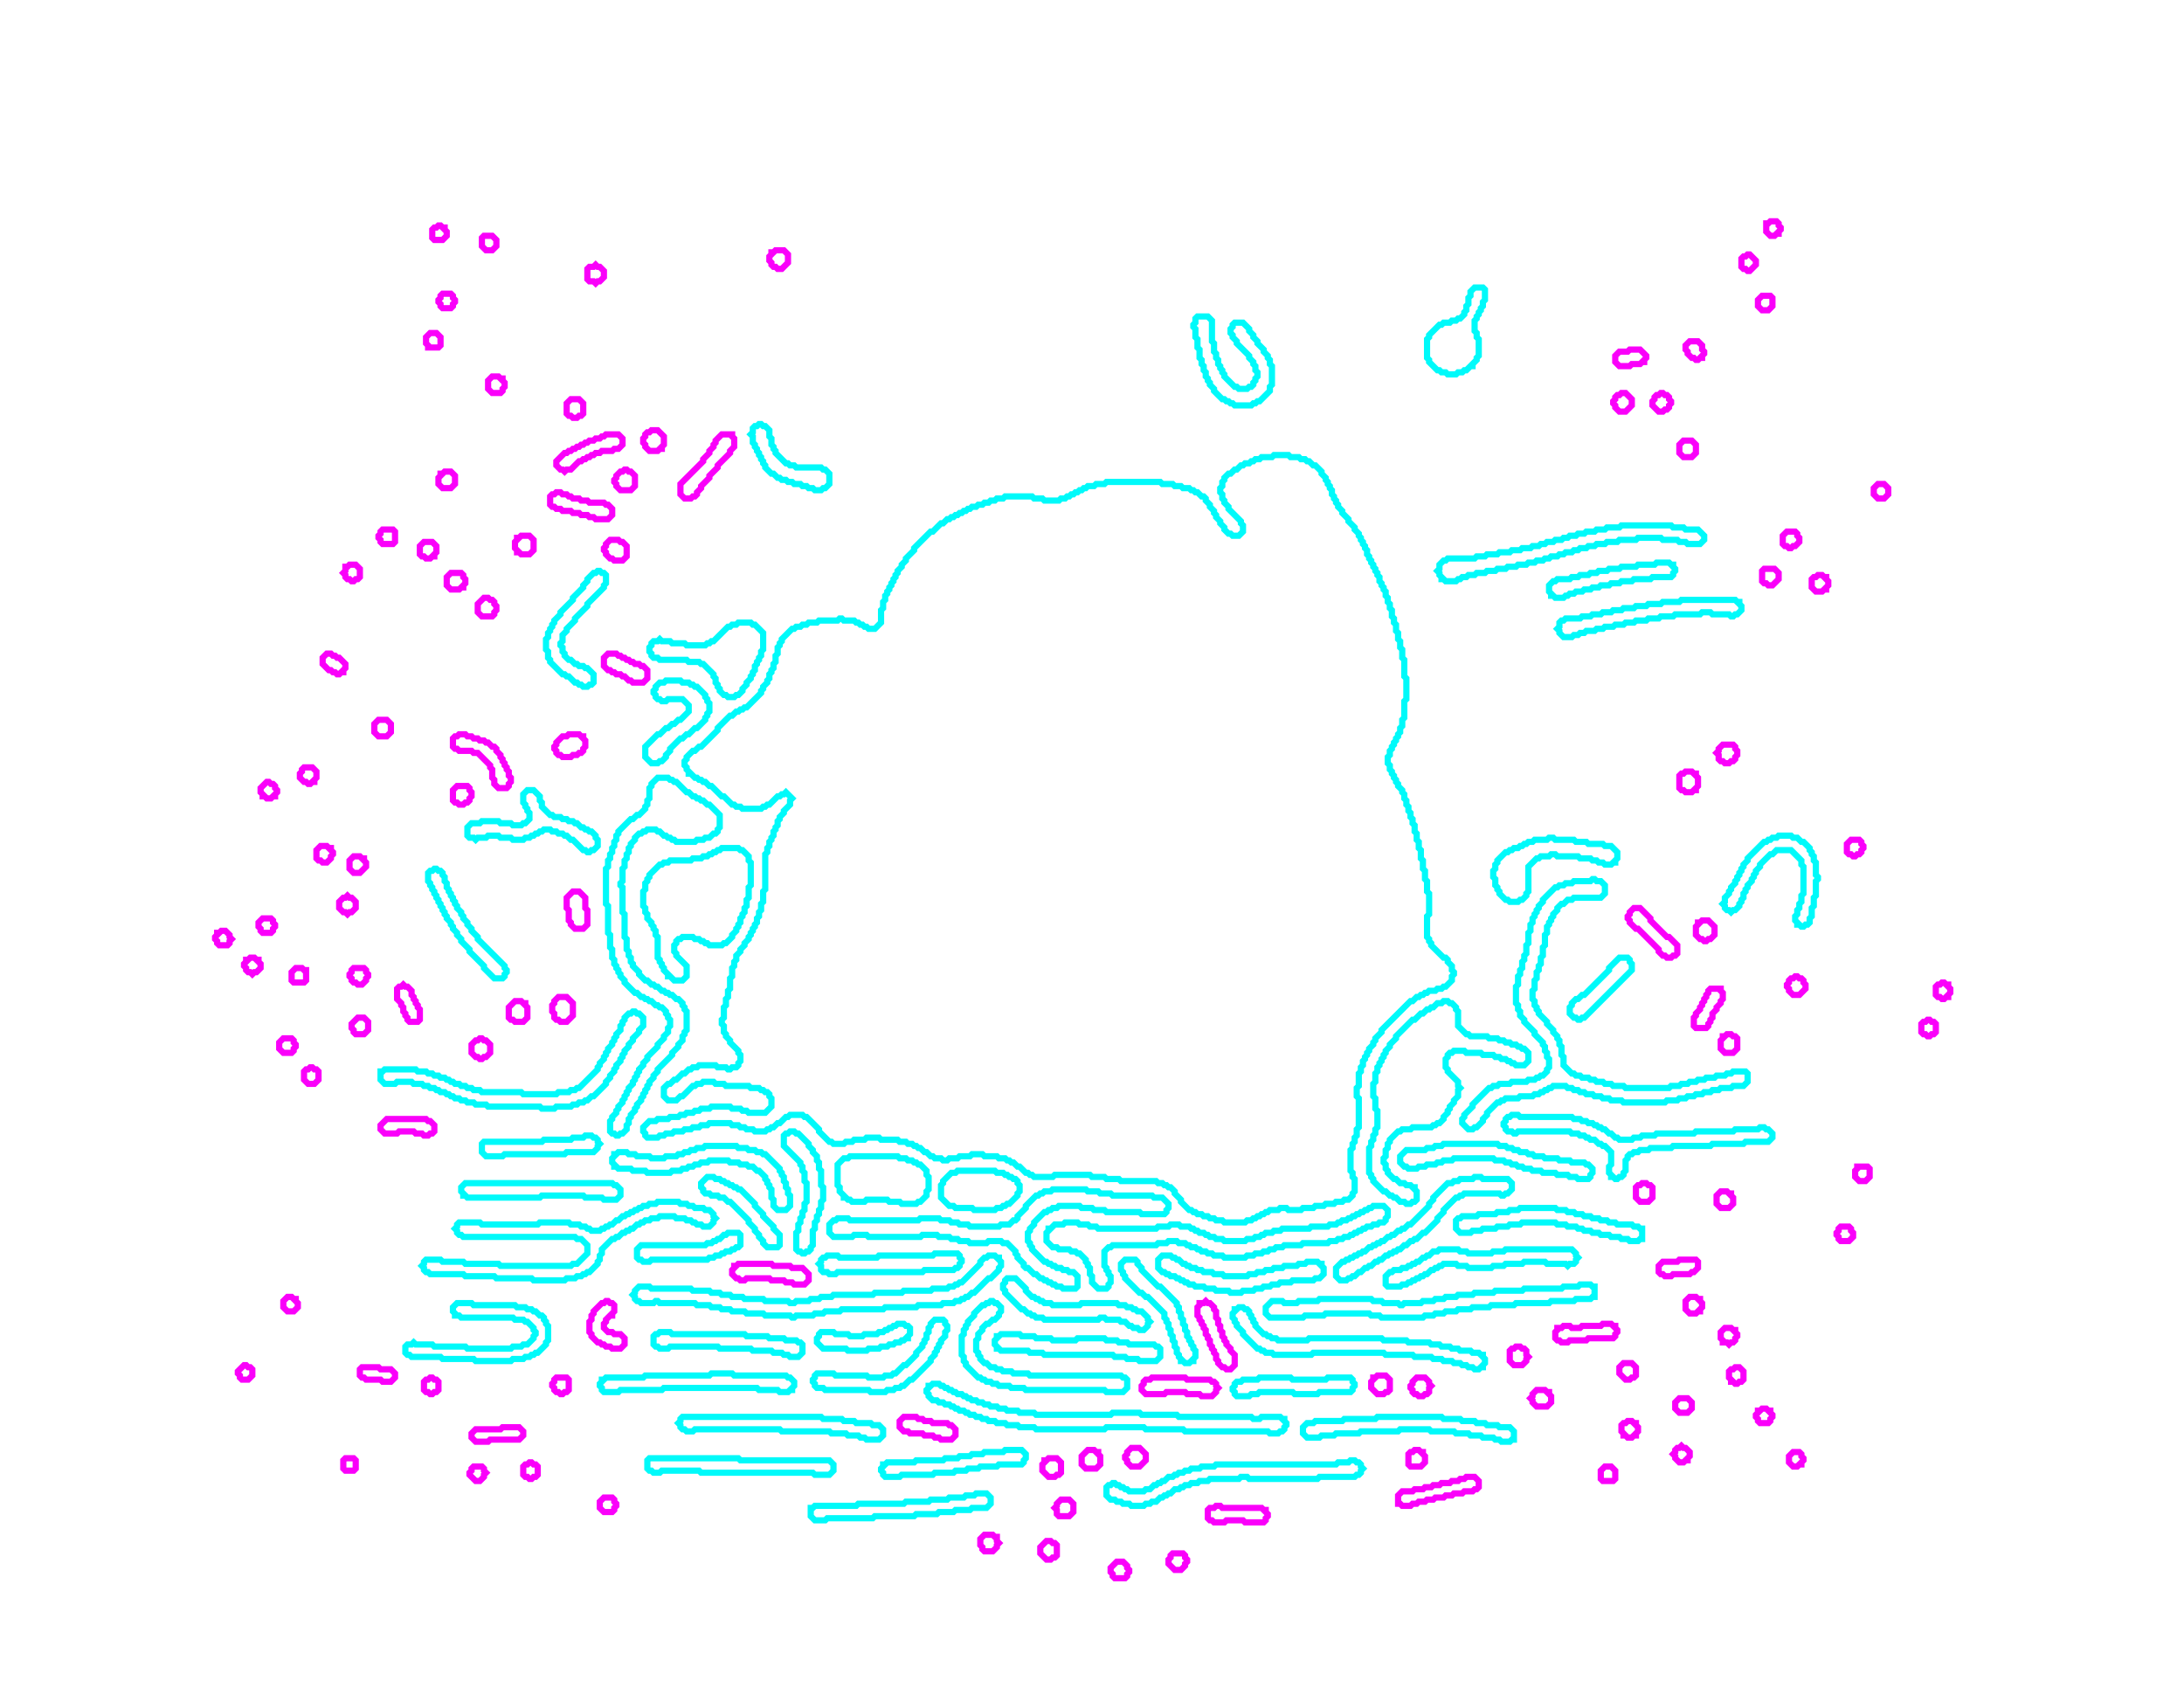 <svg xmlns="http://www.w3.org/2000/svg" xmlns:xlink="http://www.w3.org/1999/xlink" version="1.1" x="0" y="0" width="1056px" height="816px">
    <g id="rootLayer" transform="translate(0, 0)">
        <path fill="none" stroke="#00fafa" stroke-width="3" d="M 616 220 L 615 221 L 610 221 L 609 222 L 607 222 L 606 223 L 605 223 L 604 224 L 602 224 L 601 225 L 600 225 L 598 227 L 597 227 L 595 229 L 594 229 L 592 231 L 592 232 L 591 233 L 591 235 L 590 236 L 590 238 L 591 239 L 591 241 L 592 242 L 592 243 L 594 245 L 594 246 L 600 252 L 600 253 L 601 254 L 601 257 L 599 259 L 596 259 L 595 258 L 594 258 L 592 256 L 592 255 L 590 253 L 590 252 L 588 250 L 588 249 L 587 248 L 587 247 L 585 245 L 585 244 L 583 242 L 583 241 L 582 240 L 581 240 L 579 238 L 578 238 L 577 237 L 576 237 L 575 236 L 572 236 L 571 235 L 568 235 L 567 234 L 562 234 L 561 233 L 535 233 L 534 234 L 530 234 L 529 235 L 526 235 L 525 236 L 524 236 L 523 237 L 522 237 L 521 238 L 520 238 L 519 239 L 518 239 L 517 240 L 516 240 L 515 241 L 513 241 L 512 242 L 505 242 L 504 241 L 500 241 L 499 240 L 486 240 L 485 241 L 482 241 L 481 242 L 479 242 L 478 243 L 476 243 L 475 244 L 473 244 L 472 245 L 470 245 L 469 246 L 468 246 L 467 247 L 466 247 L 465 248 L 464 248 L 463 249 L 462 249 L 461 250 L 460 250 L 459 251 L 458 251 L 456 253 L 455 253 L 451 257 L 450 257 L 442 265 L 442 266 L 438 270 L 438 271 L 436 273 L 436 274 L 434 276 L 434 277 L 433 278 L 433 279 L 432 280 L 432 281 L 431 282 L 431 283 L 430 284 L 430 285 L 429 286 L 429 287 L 428 288 L 428 290 L 427 291 L 427 294 L 426 295 L 426 301 L 423 304 L 420 304 L 419 303 L 418 303 L 417 302 L 416 302 L 415 301 L 414 301 L 413 300 L 408 300 L 407 299 L 406 299 L 405 300 L 396 300 L 395 301 L 391 301 L 390 302 L 388 302 L 387 303 L 385 303 L 384 304 L 383 304 L 378 309 L 378 310 L 377 311 L 377 312 L 376 313 L 376 316 L 375 317 L 375 320 L 374 321 L 374 323 L 373 324 L 373 325 L 372 326 L 372 328 L 371 329 L 371 330 L 369 332 L 369 333 L 368 334 L 368 335 L 361 342 L 360 342 L 359 343 L 358 343 L 357 344 L 356 344 L 354 346 L 353 346 L 347 352 L 347 353 L 339 361 L 338 361 L 336 363 L 335 363 L 332 366 L 332 367 L 331 368 L 331 370 L 332 371 L 332 372 L 333 373 L 333 374 L 334 374 L 336 376 L 337 376 L 338 377 L 339 377 L 340 378 L 341 378 L 343 380 L 344 380 L 349 385 L 350 385 L 354 389 L 355 389 L 356 390 L 358 390 L 359 391 L 368 391 L 369 390 L 370 390 L 371 389 L 372 389 L 376 385 L 377 385 L 378 384 L 379 384 L 380 383 L 383 386 L 382 387 L 382 389 L 379 392 L 379 393 L 377 395 L 377 396 L 376 397 L 376 399 L 375 400 L 375 401 L 374 402 L 374 404 L 373 405 L 373 406 L 372 407 L 372 409 L 371 410 L 371 412 L 370 413 L 370 430 L 369 431 L 369 436 L 368 437 L 368 440 L 367 441 L 367 443 L 366 444 L 366 446 L 365 447 L 365 448 L 364 449 L 364 450 L 363 451 L 363 452 L 362 453 L 362 454 L 360 456 L 360 457 L 358 459 L 358 460 L 356 462 L 356 464 L 355 465 L 355 467 L 354 468 L 354 472 L 353 473 L 353 478 L 352 479 L 352 482 L 351 483 L 351 486 L 350 487 L 350 492 L 349 493 L 349 495 L 350 496 L 350 499 L 351 500 L 351 501 L 353 503 L 353 504 L 357 508 L 357 509 L 358 510 L 358 513 L 357 514 L 357 515 L 356 516 L 354 516 L 353 517 L 352 517 L 351 516 L 347 516 L 346 515 L 338 515 L 337 516 L 335 516 L 334 517 L 333 517 L 331 519 L 330 519 L 327 522 L 326 522 L 324 524 L 323 524 L 321 526 L 321 530 L 323 532 L 327 532 L 329 530 L 330 530 L 335 525 L 336 525 L 337 524 L 339 524 L 340 523 L 345 523 L 346 524 L 350 524 L 351 525 L 362 525 L 363 526 L 367 526 L 368 527 L 369 527 L 370 528 L 371 528 L 372 529 L 372 530 L 373 531 L 373 535 L 370 538 L 362 538 L 361 537 L 359 537 L 358 536 L 354 536 L 353 535 L 344 535 L 343 536 L 339 536 L 338 537 L 336 537 L 335 538 L 332 538 L 331 539 L 329 539 L 328 540 L 324 540 L 323 541 L 318 541 L 317 542 L 314 542 L 311 545 L 311 547 L 312 548 L 312 549 L 313 550 L 318 550 L 319 549 L 321 549 L 322 548 L 325 548 L 326 547 L 330 547 L 331 546 L 334 546 L 335 545 L 338 545 L 339 544 L 342 544 L 343 543 L 353 543 L 354 544 L 357 544 L 358 545 L 360 545 L 361 546 L 364 546 L 365 547 L 370 547 L 371 546 L 372 546 L 373 545 L 374 545 L 376 543 L 377 543 L 380 540 L 381 540 L 382 539 L 388 539 L 389 540 L 390 540 L 396 546 L 396 547 L 401 552 L 402 552 L 403 553 L 408 553 L 409 552 L 412 552 L 413 551 L 418 551 L 419 550 L 425 550 L 426 551 L 434 551 L 435 552 L 438 552 L 439 553 L 441 553 L 442 554 L 443 554 L 444 555 L 445 555 L 447 557 L 448 557 L 450 559 L 451 559 L 452 560 L 455 560 L 456 561 L 458 561 L 459 560 L 463 560 L 464 559 L 469 559 L 470 558 L 475 558 L 476 559 L 482 559 L 483 560 L 486 560 L 487 561 L 488 561 L 489 562 L 490 562 L 492 564 L 493 564 L 496 567 L 497 567 L 498 568 L 499 568 L 500 569 L 509 569 L 510 568 L 527 568 L 528 569 L 534 569 L 535 570 L 541 570 L 542 571 L 559 571 L 560 572 L 562 572 L 563 573 L 564 573 L 565 574 L 566 574 L 568 576 L 568 577 L 571 580 L 571 581 L 575 585 L 576 585 L 577 586 L 578 586 L 579 587 L 581 587 L 582 588 L 584 588 L 585 589 L 587 589 L 588 590 L 591 590 L 592 591 L 602 591 L 603 590 L 605 590 L 606 589 L 607 589 L 608 588 L 609 588 L 610 587 L 611 587 L 612 586 L 613 586 L 614 585 L 618 585 L 619 584 L 622 584 L 623 585 L 629 585 L 630 584 L 635 584 L 636 583 L 640 583 L 641 582 L 645 582 L 646 581 L 649 581 L 650 580 L 652 580 L 654 578 L 654 577 L 655 576 L 655 570 L 654 569 L 654 567 L 653 566 L 653 556 L 654 555 L 654 553 L 655 552 L 655 550 L 656 549 L 656 546 L 657 545 L 657 531 L 656 530 L 656 526 L 657 525 L 657 519 L 658 518 L 658 516 L 659 515 L 659 513 L 660 512 L 660 511 L 661 510 L 661 509 L 662 508 L 662 507 L 664 505 L 664 504 L 665 503 L 665 502 L 668 499 L 668 498 L 682 484 L 683 484 L 685 482 L 686 482 L 687 481 L 688 481 L 689 480 L 690 480 L 691 479 L 694 479 L 695 478 L 697 478 L 698 477 L 699 477 L 702 474 L 702 472 L 703 471 L 703 470 L 702 469 L 702 467 L 700 465 L 700 464 L 699 463 L 698 463 L 692 457 L 692 456 L 691 455 L 691 454 L 690 453 L 690 443 L 691 442 L 691 432 L 690 431 L 690 426 L 689 425 L 689 421 L 688 420 L 688 416 L 687 415 L 687 411 L 686 410 L 686 407 L 685 406 L 685 403 L 684 402 L 684 399 L 683 398 L 683 396 L 682 395 L 682 393 L 681 392 L 681 390 L 680 389 L 680 387 L 679 386 L 679 384 L 678 383 L 678 382 L 676 380 L 676 379 L 675 378 L 675 377 L 674 376 L 674 375 L 673 374 L 673 373 L 672 372 L 672 370 L 671 369 L 671 366 L 672 365 L 672 363 L 673 362 L 673 361 L 674 360 L 674 359 L 675 358 L 675 357 L 676 356 L 676 355 L 677 354 L 677 352 L 678 351 L 678 348 L 679 347 L 679 339 L 680 338 L 680 328 L 679 327 L 679 319 L 678 318 L 678 314 L 677 313 L 677 310 L 676 309 L 676 306 L 675 305 L 675 302 L 674 301 L 674 299 L 673 298 L 673 295 L 672 294 L 672 292 L 671 291 L 671 289 L 670 288 L 670 286 L 669 285 L 669 284 L 668 283 L 668 282 L 667 281 L 667 279 L 666 278 L 666 277 L 665 276 L 665 275 L 664 274 L 664 273 L 663 272 L 663 271 L 662 270 L 662 269 L 661 268 L 661 266 L 660 265 L 660 264 L 659 263 L 659 262 L 658 261 L 658 260 L 657 259 L 657 258 L 655 256 L 655 255 L 652 252 L 652 251 L 649 248 L 649 247 L 647 245 L 647 244 L 646 243 L 646 242 L 645 241 L 645 240 L 644 239 L 644 237 L 643 236 L 643 235 L 642 234 L 642 233 L 641 232 L 641 231 L 639 229 L 639 228 L 636 225 L 635 225 L 633 223 L 632 223 L 631 222 L 629 222 L 628 221 L 624 221 L 623 220 L 616 220 L 615 221 "></path>
        <path fill="none" stroke="#00fafa" stroke-width="3" d="M 698 484 L 697 485 L 695 485 L 693 487 L 692 487 L 691 488 L 690 488 L 688 490 L 687 490 L 684 493 L 683 493 L 675 501 L 675 502 L 672 505 L 672 506 L 670 508 L 670 509 L 669 510 L 669 511 L 668 512 L 668 513 L 667 514 L 667 515 L 666 516 L 666 518 L 665 519 L 665 523 L 664 524 L 664 530 L 665 531 L 665 536 L 666 537 L 666 545 L 665 546 L 665 548 L 664 549 L 664 551 L 663 552 L 663 554 L 662 555 L 662 567 L 663 568 L 663 569 L 664 570 L 664 571 L 669 576 L 670 576 L 672 578 L 673 578 L 674 579 L 675 579 L 677 581 L 679 581 L 680 582 L 682 582 L 683 581 L 684 581 L 685 580 L 685 576 L 684 575 L 684 574 L 683 574 L 682 573 L 680 573 L 679 572 L 677 572 L 675 570 L 674 570 L 671 567 L 671 566 L 670 565 L 670 563 L 669 562 L 669 560 L 670 559 L 670 556 L 671 555 L 671 553 L 672 552 L 672 551 L 676 547 L 677 547 L 678 546 L 682 546 L 683 545 L 692 545 L 693 544 L 694 544 L 695 543 L 696 543 L 698 541 L 698 540 L 700 538 L 700 537 L 701 536 L 701 535 L 703 533 L 703 532 L 705 530 L 705 527 L 706 526 L 705 525 L 705 523 L 700 518 L 700 517 L 699 516 L 699 512 L 700 511 L 700 510 L 701 509 L 702 509 L 703 508 L 708 508 L 709 509 L 716 509 L 717 510 L 722 510 L 723 511 L 725 511 L 726 512 L 728 512 L 729 513 L 730 513 L 731 514 L 732 514 L 733 515 L 737 515 L 739 513 L 739 509 L 737 507 L 736 507 L 735 506 L 734 506 L 733 505 L 731 505 L 730 504 L 728 504 L 727 503 L 725 503 L 724 502 L 720 502 L 719 501 L 711 501 L 710 500 L 709 500 L 705 496 L 705 489 L 704 488 L 704 487 L 702 485 L 701 485 L 700 484 L 698 484 L 697 485 "></path>
        <path fill="none" stroke="#00fafa" stroke-width="3" d="M 318 376 L 315 379 L 315 380 L 314 381 L 314 386 L 313 387 L 313 389 L 312 390 L 312 391 L 309 394 L 308 394 L 306 396 L 305 396 L 299 402 L 299 403 L 298 404 L 298 406 L 297 407 L 297 409 L 296 410 L 296 412 L 295 413 L 295 415 L 294 416 L 294 419 L 293 420 L 293 437 L 294 438 L 294 451 L 295 452 L 295 458 L 296 459 L 296 463 L 297 464 L 297 466 L 298 467 L 298 468 L 299 469 L 299 470 L 300 471 L 300 472 L 302 474 L 302 475 L 307 480 L 308 480 L 310 482 L 311 482 L 312 483 L 313 483 L 314 484 L 315 484 L 317 486 L 318 486 L 319 487 L 320 487 L 322 489 L 322 490 L 323 491 L 323 492 L 324 493 L 324 496 L 323 497 L 323 499 L 321 501 L 321 502 L 318 505 L 318 506 L 313 511 L 313 512 L 311 514 L 311 515 L 309 517 L 309 518 L 308 519 L 308 520 L 307 521 L 307 522 L 306 523 L 306 524 L 304 526 L 304 527 L 303 528 L 303 529 L 302 530 L 302 531 L 301 532 L 301 533 L 299 535 L 299 536 L 298 537 L 298 538 L 296 540 L 296 541 L 295 542 L 295 547 L 296 548 L 297 548 L 298 549 L 299 549 L 300 548 L 301 548 L 303 546 L 303 544 L 304 543 L 304 541 L 305 540 L 305 539 L 307 537 L 307 536 L 308 535 L 308 534 L 310 532 L 310 531 L 311 530 L 311 529 L 312 528 L 312 527 L 313 526 L 313 525 L 314 524 L 314 523 L 316 521 L 316 520 L 318 518 L 318 517 L 325 510 L 325 509 L 328 506 L 328 505 L 330 503 L 330 501 L 331 500 L 331 499 L 332 498 L 332 489 L 331 488 L 331 487 L 330 486 L 330 485 L 328 483 L 327 483 L 325 481 L 324 481 L 323 480 L 322 480 L 321 479 L 320 479 L 318 477 L 317 477 L 316 476 L 315 476 L 313 474 L 312 474 L 309 471 L 309 470 L 306 467 L 306 466 L 305 465 L 305 463 L 304 462 L 304 460 L 303 459 L 303 454 L 302 453 L 302 442 L 301 441 L 301 429 L 300 428 L 300 427 L 301 426 L 301 420 L 302 419 L 302 416 L 303 415 L 303 413 L 304 412 L 304 410 L 305 409 L 305 408 L 307 406 L 307 405 L 309 403 L 310 403 L 311 402 L 312 402 L 313 401 L 317 401 L 318 402 L 319 402 L 321 404 L 322 404 L 323 405 L 324 405 L 325 406 L 326 406 L 327 407 L 336 407 L 337 406 L 340 406 L 341 405 L 343 405 L 345 403 L 346 403 L 347 402 L 347 401 L 348 400 L 348 394 L 343 389 L 342 389 L 340 387 L 339 387 L 338 386 L 337 386 L 336 385 L 335 385 L 333 383 L 332 383 L 327 378 L 326 378 L 325 377 L 324 377 L 323 376 L 318 376 L 315 379 "></path>
        <path fill="none" stroke="#00fafa" stroke-width="3" d="M 349 410 L 348 411 L 347 411 L 346 412 L 345 412 L 344 413 L 343 413 L 342 414 L 340 414 L 339 415 L 335 415 L 334 416 L 324 416 L 323 417 L 321 417 L 320 418 L 319 418 L 314 423 L 314 424 L 313 425 L 313 426 L 312 427 L 312 430 L 311 431 L 311 438 L 312 439 L 312 441 L 313 442 L 313 444 L 315 446 L 315 447 L 316 448 L 316 449 L 317 450 L 317 452 L 318 453 L 318 463 L 319 464 L 319 465 L 320 466 L 320 467 L 321 468 L 321 469 L 323 471 L 323 472 L 324 472 L 326 474 L 330 474 L 332 472 L 332 467 L 327 462 L 327 461 L 326 460 L 326 457 L 327 456 L 327 455 L 328 454 L 329 454 L 330 453 L 335 453 L 336 454 L 338 454 L 339 455 L 340 455 L 341 456 L 342 456 L 343 457 L 349 457 L 350 456 L 351 456 L 354 453 L 354 452 L 356 450 L 356 449 L 357 448 L 357 447 L 358 446 L 358 444 L 359 443 L 359 442 L 360 441 L 360 439 L 361 438 L 361 435 L 362 434 L 362 429 L 363 428 L 363 417 L 362 416 L 362 414 L 359 411 L 358 411 L 357 410 L 349 410 L 348 411 "></path>
        <path fill="none" stroke="#00fafa" stroke-width="3" d="M 770 425 L 769 426 L 761 426 L 760 427 L 757 427 L 756 428 L 754 428 L 753 429 L 752 429 L 746 435 L 746 436 L 744 438 L 744 439 L 743 440 L 743 441 L 742 442 L 742 443 L 741 444 L 741 446 L 740 447 L 740 450 L 739 451 L 739 456 L 738 457 L 738 461 L 737 462 L 737 464 L 736 465 L 736 468 L 735 469 L 735 471 L 734 472 L 734 476 L 733 477 L 733 485 L 734 486 L 734 488 L 735 489 L 735 491 L 737 493 L 737 494 L 742 499 L 742 500 L 746 504 L 746 505 L 747 506 L 747 508 L 748 509 L 748 511 L 749 512 L 749 516 L 748 517 L 748 518 L 746 520 L 745 520 L 744 521 L 743 521 L 742 522 L 739 522 L 738 523 L 731 523 L 730 524 L 725 524 L 724 525 L 722 525 L 721 526 L 720 526 L 712 534 L 712 535 L 708 539 L 708 540 L 707 541 L 707 543 L 710 546 L 712 546 L 713 545 L 714 545 L 717 542 L 717 541 L 719 539 L 719 538 L 724 533 L 725 533 L 726 532 L 727 532 L 728 531 L 734 531 L 735 530 L 741 530 L 742 529 L 744 529 L 745 528 L 746 528 L 747 527 L 748 527 L 749 526 L 750 526 L 751 525 L 757 525 L 758 526 L 760 526 L 761 527 L 763 527 L 764 528 L 766 528 L 767 529 L 770 529 L 771 530 L 774 530 L 775 531 L 778 531 L 779 532 L 784 532 L 785 533 L 805 533 L 806 532 L 811 532 L 812 531 L 815 531 L 816 530 L 819 530 L 820 529 L 823 529 L 824 528 L 827 528 L 828 527 L 831 527 L 832 526 L 837 526 L 838 525 L 843 525 L 845 523 L 845 519 L 844 518 L 838 518 L 837 519 L 835 519 L 834 520 L 830 520 L 829 521 L 825 521 L 824 522 L 821 522 L 820 523 L 817 523 L 816 524 L 813 524 L 812 525 L 808 525 L 807 526 L 786 526 L 785 525 L 780 525 L 779 524 L 776 524 L 775 523 L 772 523 L 771 522 L 769 522 L 768 521 L 765 521 L 764 520 L 762 520 L 761 519 L 760 519 L 756 515 L 756 511 L 755 510 L 755 506 L 754 505 L 754 503 L 753 502 L 753 501 L 751 499 L 751 498 L 748 495 L 748 494 L 744 490 L 744 489 L 743 488 L 743 487 L 742 486 L 742 484 L 741 483 L 741 479 L 742 478 L 742 474 L 743 473 L 743 470 L 744 469 L 744 467 L 745 466 L 745 463 L 746 462 L 746 458 L 747 457 L 747 452 L 748 451 L 748 448 L 749 447 L 749 446 L 750 445 L 750 444 L 751 443 L 751 442 L 753 440 L 753 439 L 755 437 L 756 437 L 758 435 L 760 435 L 761 434 L 774 434 L 776 432 L 776 428 L 774 426 L 772 426 L 771 425 L 770 425 L 769 426 "></path>
        <path fill="none" stroke="#00fafa" stroke-width="3" d="M 509 575 L 508 576 L 505 576 L 504 577 L 503 577 L 502 578 L 501 578 L 496 583 L 496 584 L 492 588 L 492 589 L 491 590 L 490 590 L 488 592 L 484 592 L 483 593 L 469 593 L 468 592 L 464 592 L 463 591 L 460 591 L 459 590 L 455 590 L 454 589 L 445 589 L 444 590 L 411 590 L 410 589 L 405 589 L 404 590 L 403 590 L 401 592 L 401 596 L 403 598 L 412 598 L 413 597 L 419 597 L 420 598 L 445 598 L 446 597 L 453 597 L 454 598 L 459 598 L 460 599 L 463 599 L 464 600 L 468 600 L 469 601 L 477 601 L 478 600 L 484 600 L 485 601 L 487 601 L 491 605 L 491 606 L 492 607 L 492 608 L 495 611 L 495 612 L 496 613 L 497 613 L 500 616 L 501 616 L 503 618 L 504 618 L 505 619 L 506 619 L 507 620 L 508 620 L 509 621 L 510 621 L 511 622 L 513 622 L 514 623 L 520 623 L 521 622 L 521 617 L 519 615 L 517 615 L 516 614 L 514 614 L 513 613 L 511 613 L 510 612 L 509 612 L 508 611 L 507 611 L 506 610 L 505 610 L 499 604 L 499 603 L 498 602 L 498 601 L 497 600 L 497 596 L 498 595 L 498 594 L 500 592 L 500 591 L 505 586 L 506 586 L 507 585 L 508 585 L 509 584 L 511 584 L 512 583 L 522 583 L 523 584 L 528 584 L 529 585 L 534 585 L 535 586 L 551 586 L 552 587 L 563 587 L 564 586 L 564 585 L 565 584 L 565 582 L 562 579 L 558 579 L 557 578 L 538 578 L 537 577 L 532 577 L 531 576 L 526 576 L 525 575 L 509 575 L 508 576 "></path>
        <path fill="none" stroke="#00fafa" stroke-width="3" d="M 664 583 L 663 584 L 662 584 L 661 585 L 660 585 L 659 586 L 658 586 L 657 587 L 656 587 L 655 588 L 654 588 L 653 589 L 652 589 L 651 590 L 649 590 L 648 591 L 647 591 L 646 592 L 643 592 L 642 593 L 634 593 L 633 594 L 620 594 L 619 595 L 616 595 L 615 596 L 612 596 L 611 597 L 610 597 L 609 598 L 607 598 L 606 599 L 603 599 L 602 600 L 592 600 L 591 599 L 588 599 L 587 598 L 585 598 L 584 597 L 583 597 L 582 596 L 580 596 L 579 595 L 578 595 L 577 594 L 576 594 L 575 593 L 571 593 L 570 592 L 566 592 L 565 593 L 560 593 L 559 594 L 531 594 L 530 593 L 527 593 L 526 592 L 522 592 L 521 591 L 515 591 L 514 592 L 510 592 L 508 594 L 507 594 L 507 595 L 506 596 L 506 600 L 509 603 L 511 603 L 512 604 L 517 604 L 518 605 L 520 605 L 521 606 L 522 606 L 525 609 L 525 610 L 526 611 L 526 612 L 527 613 L 527 616 L 528 617 L 528 620 L 531 623 L 535 623 L 536 622 L 536 621 L 537 620 L 537 617 L 536 616 L 536 615 L 535 614 L 535 613 L 534 612 L 534 605 L 536 603 L 537 603 L 538 602 L 559 602 L 560 601 L 564 601 L 565 600 L 569 600 L 570 601 L 573 601 L 574 602 L 575 602 L 576 603 L 578 603 L 579 604 L 580 604 L 581 605 L 583 605 L 584 606 L 586 606 L 587 607 L 591 607 L 592 608 L 602 608 L 603 607 L 606 607 L 607 606 L 610 606 L 611 605 L 613 605 L 614 604 L 616 604 L 617 603 L 620 603 L 621 602 L 629 602 L 630 601 L 642 601 L 643 600 L 646 600 L 647 599 L 649 599 L 650 598 L 652 598 L 653 597 L 654 597 L 655 596 L 656 596 L 657 595 L 658 595 L 659 594 L 660 594 L 661 593 L 663 593 L 664 592 L 666 592 L 667 591 L 669 591 L 670 590 L 670 589 L 671 588 L 671 585 L 669 583 L 664 583 L 663 584 "></path>
        <path fill="none" stroke="#00fafa" stroke-width="3" d="M 318 581 L 317 582 L 314 582 L 313 583 L 311 583 L 310 584 L 309 584 L 308 585 L 307 585 L 306 586 L 305 586 L 304 587 L 303 587 L 302 588 L 301 588 L 299 590 L 298 590 L 296 592 L 295 592 L 294 593 L 293 593 L 292 594 L 291 594 L 290 595 L 286 595 L 285 594 L 284 594 L 283 593 L 281 593 L 280 592 L 276 592 L 275 591 L 261 591 L 260 592 L 233 592 L 232 591 L 222 591 L 221 592 L 221 593 L 220 594 L 221 595 L 221 596 L 222 597 L 223 597 L 224 598 L 278 598 L 279 599 L 281 599 L 284 602 L 284 606 L 279 611 L 277 611 L 276 612 L 242 612 L 241 611 L 225 611 L 224 610 L 214 610 L 213 609 L 206 609 L 205 610 L 205 611 L 204 612 L 205 613 L 205 614 L 206 615 L 207 615 L 208 616 L 224 616 L 225 617 L 239 617 L 240 618 L 257 618 L 258 619 L 273 619 L 274 618 L 278 618 L 279 617 L 281 617 L 282 616 L 283 616 L 284 615 L 285 615 L 289 611 L 289 610 L 290 609 L 290 607 L 291 606 L 291 604 L 296 599 L 297 599 L 298 598 L 299 598 L 301 596 L 302 596 L 303 595 L 304 595 L 305 594 L 306 594 L 308 592 L 309 592 L 310 591 L 311 591 L 312 590 L 314 590 L 315 589 L 318 589 L 319 588 L 326 588 L 327 589 L 331 589 L 332 590 L 334 590 L 335 591 L 336 591 L 337 592 L 339 592 L 340 593 L 343 593 L 345 591 L 345 590 L 346 589 L 345 588 L 345 587 L 343 585 L 341 585 L 340 584 L 336 584 L 335 583 L 333 583 L 332 582 L 329 582 L 328 581 L 318 581 L 317 582 "></path>
        <path fill="none" stroke="#00fafa" stroke-width="3" d="M 478 607 L 477 608 L 476 608 L 474 610 L 474 611 L 465 620 L 464 620 L 463 621 L 462 621 L 461 622 L 459 622 L 458 623 L 451 623 L 450 624 L 437 624 L 436 625 L 423 625 L 422 626 L 403 626 L 402 627 L 397 627 L 396 628 L 392 628 L 391 629 L 385 629 L 384 630 L 382 630 L 381 629 L 370 629 L 369 628 L 360 628 L 359 627 L 354 627 L 353 626 L 349 626 L 348 625 L 344 625 L 343 624 L 335 624 L 334 623 L 315 623 L 314 622 L 309 622 L 307 624 L 307 625 L 306 626 L 307 627 L 307 628 L 308 629 L 309 629 L 310 630 L 316 630 L 317 629 L 318 629 L 319 630 L 336 630 L 337 631 L 343 631 L 344 632 L 348 632 L 349 633 L 353 633 L 354 634 L 360 634 L 361 635 L 369 635 L 370 636 L 382 636 L 383 637 L 384 637 L 385 636 L 393 636 L 394 635 L 398 635 L 399 634 L 406 634 L 407 633 L 427 633 L 428 632 L 443 632 L 444 631 L 455 631 L 456 630 L 461 630 L 462 629 L 464 629 L 465 628 L 466 628 L 467 627 L 468 627 L 470 625 L 471 625 L 478 618 L 479 618 L 483 614 L 483 613 L 484 612 L 484 610 L 483 609 L 483 608 L 482 608 L 481 607 L 478 607 L 477 608 "></path>
        <path fill="none" stroke="#00fafa" stroke-width="3" d="M 451 669 L 450 670 L 449 670 L 449 671 L 448 672 L 448 673 L 449 674 L 449 675 L 451 677 L 453 677 L 454 678 L 456 678 L 457 679 L 459 679 L 460 680 L 461 680 L 462 681 L 463 681 L 464 682 L 466 682 L 467 683 L 468 683 L 469 684 L 471 684 L 472 685 L 474 685 L 475 686 L 477 686 L 478 687 L 481 687 L 482 688 L 486 688 L 487 689 L 492 689 L 493 690 L 500 690 L 501 691 L 534 691 L 535 690 L 553 690 L 554 691 L 572 691 L 573 692 L 613 692 L 614 693 L 618 693 L 619 692 L 620 692 L 621 691 L 621 690 L 622 689 L 622 688 L 621 687 L 621 686 L 620 686 L 619 685 L 610 685 L 609 686 L 606 686 L 605 685 L 570 685 L 569 684 L 552 684 L 551 683 L 538 683 L 537 684 L 501 684 L 500 683 L 493 683 L 492 682 L 487 682 L 486 681 L 483 681 L 482 680 L 479 680 L 478 679 L 476 679 L 475 678 L 473 678 L 472 677 L 470 677 L 469 676 L 468 676 L 467 675 L 466 675 L 465 674 L 463 674 L 462 673 L 461 673 L 460 672 L 459 672 L 458 671 L 457 671 L 456 670 L 455 670 L 454 669 L 451 669 L 450 670 "></path>
        <path fill="none" stroke="#00fafa" stroke-width="3" d="M 764 621 L 763 622 L 756 622 L 755 623 L 737 623 L 736 624 L 723 624 L 722 625 L 713 625 L 712 626 L 705 626 L 704 627 L 699 627 L 698 628 L 694 628 L 693 629 L 688 629 L 687 630 L 679 630 L 678 631 L 677 631 L 676 630 L 669 630 L 668 629 L 664 629 L 663 628 L 638 628 L 637 629 L 628 629 L 627 630 L 621 630 L 620 629 L 615 629 L 612 632 L 612 635 L 614 637 L 630 637 L 631 636 L 640 636 L 641 635 L 662 635 L 663 636 L 667 636 L 668 637 L 688 637 L 689 636 L 693 636 L 694 635 L 698 635 L 699 634 L 704 634 L 705 633 L 711 633 L 712 632 L 720 632 L 721 631 L 732 631 L 733 630 L 749 630 L 750 629 L 761 629 L 762 628 L 769 628 L 770 627 L 771 627 L 771 622 L 770 622 L 769 621 L 764 621 L 763 622 "></path>
        <path fill="none" stroke="#00fafa" stroke-width="3" d="M 306 489 L 305 490 L 304 490 L 302 492 L 302 493 L 301 494 L 301 495 L 300 496 L 300 498 L 298 500 L 298 501 L 297 502 L 297 503 L 296 504 L 296 505 L 294 507 L 294 508 L 293 509 L 293 510 L 292 511 L 292 512 L 290 514 L 290 515 L 289 516 L 289 517 L 280 526 L 279 526 L 278 527 L 276 527 L 275 528 L 270 528 L 269 529 L 253 529 L 252 528 L 233 528 L 232 527 L 229 527 L 228 526 L 226 526 L 225 525 L 223 525 L 222 524 L 220 524 L 219 523 L 218 523 L 217 522 L 216 522 L 215 521 L 213 521 L 212 520 L 210 520 L 209 519 L 207 519 L 206 518 L 202 518 L 201 517 L 186 517 L 185 518 L 184 518 L 184 522 L 186 524 L 191 524 L 192 523 L 199 523 L 200 524 L 204 524 L 205 525 L 207 525 L 208 526 L 210 526 L 211 527 L 212 527 L 213 528 L 215 528 L 216 529 L 217 529 L 218 530 L 219 530 L 220 531 L 222 531 L 223 532 L 225 532 L 226 533 L 229 533 L 230 534 L 235 534 L 236 535 L 261 535 L 262 536 L 268 536 L 269 535 L 276 535 L 277 534 L 279 534 L 280 533 L 282 533 L 283 532 L 284 532 L 286 530 L 287 530 L 293 524 L 293 523 L 295 521 L 295 520 L 297 518 L 297 517 L 298 516 L 298 515 L 300 513 L 300 512 L 301 511 L 301 510 L 302 509 L 302 508 L 304 506 L 304 505 L 306 503 L 306 502 L 309 499 L 309 498 L 311 496 L 311 492 L 309 490 L 308 490 L 307 489 L 306 489 L 305 490 "></path>
        <path fill="none" stroke="#00fafa" stroke-width="3" d="M 731 539 L 730 540 L 729 540 L 728 541 L 728 542 L 727 543 L 727 544 L 728 545 L 728 546 L 729 547 L 731 547 L 732 548 L 733 548 L 734 547 L 759 547 L 760 548 L 763 548 L 764 549 L 766 549 L 767 550 L 768 550 L 769 551 L 771 551 L 773 553 L 774 553 L 775 554 L 776 554 L 779 557 L 779 563 L 778 564 L 778 567 L 779 568 L 779 569 L 780 569 L 781 570 L 782 570 L 783 569 L 784 569 L 785 568 L 785 567 L 786 566 L 786 561 L 787 560 L 787 559 L 788 558 L 789 558 L 790 557 L 792 557 L 793 556 L 797 556 L 798 555 L 808 555 L 809 554 L 827 554 L 828 553 L 843 553 L 844 552 L 855 552 L 857 550 L 857 548 L 855 546 L 854 546 L 853 545 L 851 545 L 850 546 L 839 546 L 838 547 L 820 547 L 819 548 L 801 548 L 800 549 L 794 549 L 793 550 L 790 550 L 789 551 L 783 551 L 782 550 L 781 550 L 779 548 L 778 548 L 776 546 L 775 546 L 774 545 L 773 545 L 772 544 L 771 544 L 770 543 L 768 543 L 767 542 L 765 542 L 764 541 L 761 541 L 760 540 L 735 540 L 734 539 L 731 539 L 730 540 "></path>
        <path fill="none" stroke="#00fafa" stroke-width="3" d="M 784 254 L 783 255 L 777 255 L 776 256 L 772 256 L 771 257 L 767 257 L 766 258 L 763 258 L 762 259 L 759 259 L 758 260 L 756 260 L 755 261 L 752 261 L 751 262 L 748 262 L 747 263 L 745 263 L 744 264 L 741 264 L 740 265 L 736 265 L 735 266 L 731 266 L 730 267 L 725 267 L 724 268 L 719 268 L 718 269 L 714 269 L 713 270 L 700 270 L 699 271 L 698 271 L 696 273 L 696 275 L 695 276 L 696 277 L 696 278 L 697 279 L 697 280 L 698 280 L 699 281 L 704 281 L 705 280 L 706 280 L 707 279 L 709 279 L 710 278 L 713 278 L 714 277 L 718 277 L 719 276 L 723 276 L 724 275 L 728 275 L 729 274 L 733 274 L 734 273 L 738 273 L 739 272 L 742 272 L 743 271 L 746 271 L 747 270 L 749 270 L 750 269 L 753 269 L 754 268 L 756 268 L 757 267 L 760 267 L 761 266 L 763 266 L 764 265 L 767 265 L 768 264 L 771 264 L 772 263 L 776 263 L 777 262 L 782 262 L 783 261 L 791 261 L 792 260 L 803 260 L 804 261 L 811 261 L 812 262 L 815 262 L 816 263 L 822 263 L 824 261 L 824 259 L 821 256 L 815 256 L 814 255 L 809 255 L 808 254 L 784 254 L 783 255 "></path>
        <path fill="none" stroke="#00fafa" stroke-width="3" d="M 357 301 L 356 302 L 354 302 L 353 303 L 352 303 L 345 310 L 344 310 L 343 311 L 342 311 L 341 312 L 332 312 L 331 311 L 325 311 L 324 310 L 320 310 L 319 309 L 318 310 L 316 310 L 315 311 L 315 312 L 314 313 L 314 315 L 315 316 L 315 317 L 316 318 L 318 318 L 319 319 L 332 319 L 333 320 L 338 320 L 339 321 L 340 321 L 345 326 L 345 327 L 346 328 L 346 330 L 347 331 L 347 332 L 348 333 L 348 334 L 350 336 L 351 336 L 352 337 L 355 337 L 356 336 L 357 336 L 359 334 L 359 333 L 361 331 L 361 330 L 363 328 L 363 327 L 364 326 L 364 325 L 365 324 L 365 322 L 366 321 L 366 320 L 367 319 L 367 318 L 368 317 L 368 315 L 369 314 L 369 306 L 365 302 L 364 302 L 363 301 L 357 301 L 356 302 "></path>
        <path fill="none" stroke="#00fafa" stroke-width="3" d="M 599 632 L 598 633 L 597 633 L 597 634 L 596 635 L 596 637 L 597 638 L 597 639 L 598 640 L 598 641 L 601 644 L 601 645 L 608 652 L 609 652 L 610 653 L 611 653 L 612 654 L 615 654 L 616 655 L 634 655 L 635 654 L 669 654 L 670 655 L 683 655 L 684 656 L 692 656 L 693 657 L 697 657 L 698 658 L 702 658 L 703 659 L 706 659 L 707 660 L 709 660 L 710 661 L 712 661 L 713 662 L 715 662 L 716 661 L 717 661 L 717 660 L 718 659 L 718 657 L 717 656 L 717 655 L 716 655 L 715 654 L 712 654 L 711 653 L 706 653 L 705 652 L 702 652 L 701 651 L 697 651 L 696 650 L 692 650 L 691 649 L 681 649 L 680 648 L 669 648 L 668 647 L 633 647 L 632 648 L 618 648 L 617 647 L 615 647 L 614 646 L 613 646 L 612 645 L 611 645 L 607 641 L 607 640 L 606 639 L 606 638 L 605 637 L 605 636 L 604 635 L 604 634 L 603 633 L 602 633 L 601 632 L 599 632 L 598 633 "></path>
        <path fill="none" stroke="#00fafa" stroke-width="3" d="M 411 559 L 410 560 L 408 560 L 405 563 L 405 573 L 406 574 L 406 576 L 408 578 L 408 579 L 409 579 L 410 580 L 411 580 L 412 581 L 418 581 L 419 580 L 429 580 L 430 581 L 435 581 L 436 582 L 443 582 L 444 581 L 445 581 L 448 578 L 448 576 L 449 575 L 449 569 L 448 568 L 448 566 L 445 563 L 444 563 L 443 562 L 442 562 L 441 561 L 439 561 L 438 560 L 435 560 L 434 559 L 411 559 L 410 560 "></path>
        <path fill="none" stroke="#00fafa" stroke-width="3" d="M 653 706 L 652 707 L 647 707 L 646 708 L 588 708 L 587 709 L 581 709 L 580 710 L 576 710 L 575 711 L 573 711 L 572 712 L 570 712 L 569 713 L 568 713 L 567 714 L 565 714 L 563 716 L 562 716 L 561 717 L 560 717 L 559 718 L 558 718 L 556 720 L 554 720 L 553 721 L 546 721 L 545 720 L 544 720 L 543 719 L 542 719 L 541 718 L 540 718 L 539 717 L 538 717 L 537 718 L 536 718 L 535 719 L 535 723 L 537 725 L 539 725 L 540 726 L 542 726 L 543 727 L 546 727 L 547 728 L 553 728 L 554 727 L 556 727 L 557 726 L 559 726 L 561 724 L 562 724 L 563 723 L 564 723 L 565 722 L 566 722 L 568 720 L 570 720 L 571 719 L 572 719 L 573 718 L 575 718 L 576 717 L 579 717 L 580 716 L 584 716 L 585 715 L 599 715 L 600 714 L 603 714 L 604 715 L 637 715 L 638 714 L 655 714 L 656 713 L 657 713 L 658 712 L 658 711 L 659 710 L 658 709 L 658 708 L 657 707 L 656 707 L 655 706 L 653 706 L 652 707 "></path>
        <path fill="none" stroke="#00fafa" stroke-width="3" d="M 479 629 L 478 630 L 477 630 L 476 631 L 475 631 L 471 635 L 471 636 L 468 639 L 468 640 L 467 641 L 467 642 L 466 643 L 466 645 L 465 646 L 465 655 L 466 656 L 466 658 L 467 659 L 467 660 L 473 666 L 474 666 L 475 667 L 476 667 L 477 668 L 479 668 L 480 669 L 482 669 L 483 670 L 488 670 L 489 671 L 495 671 L 496 672 L 534 672 L 535 673 L 543 673 L 545 671 L 545 667 L 544 666 L 543 666 L 542 665 L 498 665 L 497 664 L 490 664 L 489 663 L 485 663 L 484 662 L 482 662 L 481 661 L 479 661 L 477 659 L 476 659 L 474 657 L 474 656 L 473 655 L 473 654 L 472 653 L 472 648 L 473 647 L 473 645 L 475 643 L 475 642 L 477 640 L 478 640 L 480 638 L 481 638 L 483 636 L 483 635 L 484 634 L 484 632 L 482 630 L 481 630 L 480 629 L 479 629 L 478 630 "></path>
        <path fill="none" stroke="#00fafa" stroke-width="3" d="M 341 554 L 340 555 L 337 555 L 336 556 L 334 556 L 333 557 L 331 557 L 330 558 L 328 558 L 327 559 L 322 559 L 321 560 L 315 560 L 314 559 L 308 559 L 307 558 L 304 558 L 303 557 L 299 557 L 298 558 L 297 558 L 297 559 L 296 560 L 296 562 L 297 563 L 297 564 L 298 564 L 299 565 L 305 565 L 306 566 L 312 566 L 313 567 L 324 567 L 325 566 L 329 566 L 330 565 L 332 565 L 333 564 L 335 564 L 336 563 L 338 563 L 339 562 L 342 562 L 343 561 L 352 561 L 353 562 L 357 562 L 358 563 L 361 563 L 362 564 L 364 564 L 366 566 L 367 566 L 370 569 L 370 570 L 371 571 L 371 572 L 372 573 L 372 574 L 373 575 L 373 579 L 374 580 L 374 583 L 376 585 L 380 585 L 382 583 L 382 578 L 381 577 L 381 575 L 380 574 L 380 572 L 379 571 L 379 569 L 378 568 L 378 567 L 377 566 L 377 565 L 370 558 L 369 558 L 368 557 L 366 557 L 365 556 L 362 556 L 361 555 L 357 555 L 356 554 L 341 554 L 340 555 "></path>
        <path fill="none" stroke="#00fafa" stroke-width="3" d="M 713 569 L 712 570 L 706 570 L 705 571 L 703 571 L 702 572 L 700 572 L 693 579 L 693 580 L 691 582 L 691 583 L 682 592 L 681 592 L 679 594 L 678 594 L 677 595 L 676 595 L 674 597 L 673 597 L 672 598 L 671 598 L 669 600 L 668 600 L 667 601 L 666 601 L 665 602 L 664 602 L 663 603 L 662 603 L 660 605 L 659 605 L 658 606 L 657 606 L 656 607 L 655 607 L 654 608 L 653 608 L 652 609 L 651 609 L 650 610 L 649 610 L 646 613 L 646 617 L 648 619 L 651 619 L 652 618 L 653 618 L 654 617 L 655 617 L 657 615 L 658 615 L 660 613 L 661 613 L 662 612 L 663 612 L 665 610 L 666 610 L 667 609 L 668 609 L 670 607 L 671 607 L 672 606 L 673 606 L 674 605 L 675 605 L 676 604 L 677 604 L 679 602 L 680 602 L 682 600 L 683 600 L 684 599 L 685 599 L 688 596 L 689 596 L 695 590 L 695 589 L 698 586 L 698 585 L 704 579 L 705 579 L 706 578 L 707 578 L 708 577 L 725 577 L 726 578 L 727 578 L 728 577 L 729 577 L 731 575 L 731 572 L 729 570 L 717 570 L 716 569 L 713 569 L 712 570 "></path>
        <path fill="none" stroke="#00fafa" stroke-width="3" d="M 579 153 L 578 154 L 578 156 L 577 157 L 577 158 L 578 159 L 578 163 L 579 164 L 579 168 L 580 169 L 580 173 L 581 174 L 581 176 L 582 177 L 582 179 L 583 180 L 583 182 L 584 183 L 584 184 L 585 185 L 585 186 L 587 188 L 587 189 L 591 193 L 592 193 L 593 194 L 594 194 L 595 195 L 596 195 L 597 196 L 605 196 L 606 195 L 607 195 L 608 194 L 609 194 L 614 189 L 614 187 L 615 186 L 615 177 L 614 176 L 614 174 L 613 173 L 613 172 L 611 170 L 611 169 L 608 166 L 608 165 L 606 163 L 606 162 L 604 160 L 604 159 L 601 156 L 597 156 L 596 157 L 596 158 L 595 159 L 595 161 L 596 162 L 596 163 L 598 165 L 598 166 L 604 172 L 604 173 L 606 175 L 606 176 L 607 177 L 607 179 L 608 180 L 608 182 L 607 183 L 607 184 L 606 185 L 606 186 L 605 187 L 604 187 L 603 188 L 599 188 L 598 187 L 597 187 L 592 182 L 592 181 L 591 180 L 591 179 L 590 178 L 590 177 L 589 176 L 589 174 L 588 173 L 588 171 L 587 170 L 587 166 L 586 165 L 586 155 L 584 153 L 579 153 L 578 154 "></path>
        <path fill="none" stroke="#00fafa" stroke-width="3" d="M 749 405 L 748 406 L 742 406 L 741 407 L 739 407 L 738 408 L 737 408 L 736 409 L 735 409 L 734 410 L 732 410 L 731 411 L 730 411 L 729 412 L 728 412 L 724 416 L 724 417 L 723 418 L 723 420 L 722 421 L 722 424 L 723 425 L 723 428 L 724 429 L 724 430 L 725 431 L 725 432 L 728 435 L 729 435 L 730 436 L 734 436 L 735 435 L 736 435 L 738 433 L 738 432 L 739 431 L 739 419 L 743 415 L 744 415 L 745 414 L 749 414 L 750 413 L 752 413 L 753 414 L 763 414 L 764 415 L 769 415 L 770 416 L 772 416 L 773 417 L 775 417 L 776 418 L 779 418 L 780 417 L 781 417 L 781 416 L 782 415 L 782 412 L 779 409 L 776 409 L 775 408 L 768 408 L 767 407 L 762 407 L 761 406 L 752 406 L 751 405 L 749 405 L 748 406 "></path>
        <path fill="none" stroke="#00fafa" stroke-width="3" d="M 221 630 L 219 632 L 219 634 L 220 635 L 220 636 L 222 636 L 223 637 L 248 637 L 249 638 L 253 638 L 254 639 L 255 639 L 258 642 L 258 643 L 259 644 L 259 645 L 258 646 L 258 647 L 255 650 L 253 650 L 252 651 L 248 651 L 247 652 L 226 652 L 225 651 L 210 651 L 209 650 L 201 650 L 200 649 L 199 650 L 197 650 L 196 651 L 196 654 L 197 655 L 198 655 L 199 656 L 213 656 L 214 657 L 229 657 L 230 658 L 247 658 L 248 657 L 253 657 L 254 656 L 256 656 L 257 655 L 258 655 L 259 654 L 260 654 L 264 650 L 264 649 L 265 648 L 265 641 L 264 640 L 264 639 L 263 638 L 263 637 L 262 636 L 261 636 L 259 634 L 258 634 L 257 633 L 255 633 L 254 632 L 250 632 L 249 631 L 229 631 L 228 630 L 221 630 L 219 632 "></path>
        <path fill="none" stroke="#00fafa" stroke-width="3" d="M 698 553 L 697 554 L 694 554 L 693 555 L 690 555 L 689 556 L 680 556 L 677 559 L 677 562 L 679 564 L 680 564 L 681 565 L 685 565 L 686 564 L 689 564 L 690 563 L 694 563 L 695 562 L 697 562 L 698 561 L 702 561 L 703 560 L 722 560 L 723 561 L 727 561 L 728 562 L 730 562 L 731 563 L 733 563 L 734 564 L 736 564 L 737 565 L 740 565 L 741 566 L 745 566 L 746 567 L 752 567 L 753 568 L 758 568 L 759 569 L 762 569 L 763 570 L 768 570 L 769 569 L 769 568 L 770 567 L 770 565 L 768 563 L 767 563 L 766 562 L 760 562 L 759 561 L 754 561 L 753 560 L 747 560 L 746 559 L 742 559 L 741 558 L 739 558 L 738 557 L 735 557 L 734 556 L 732 556 L 731 555 L 729 555 L 728 554 L 725 554 L 724 553 L 698 553 L 697 554 "></path>
        <path fill="none" stroke="#00fafa" stroke-width="3" d="M 666 685 L 665 686 L 650 686 L 649 687 L 636 687 L 635 688 L 632 688 L 630 690 L 630 693 L 632 695 L 638 695 L 639 694 L 645 694 L 646 693 L 657 693 L 658 692 L 676 692 L 677 691 L 691 691 L 692 692 L 703 692 L 704 693 L 710 693 L 711 694 L 716 694 L 717 695 L 722 695 L 723 696 L 725 696 L 726 697 L 730 697 L 731 696 L 732 696 L 732 692 L 730 690 L 725 690 L 724 689 L 719 689 L 718 688 L 714 688 L 713 687 L 707 687 L 706 686 L 698 686 L 697 685 L 666 685 L 665 686 "></path>
        <path fill="none" stroke="#00fafa" stroke-width="3" d="M 696 604 L 695 605 L 693 605 L 691 607 L 690 607 L 689 608 L 688 608 L 686 610 L 685 610 L 684 611 L 683 611 L 682 612 L 681 612 L 680 613 L 678 613 L 677 614 L 674 614 L 673 615 L 672 615 L 670 617 L 670 621 L 671 622 L 677 622 L 678 621 L 680 621 L 681 620 L 682 620 L 683 619 L 684 619 L 685 618 L 686 618 L 687 617 L 688 617 L 689 616 L 690 616 L 692 614 L 693 614 L 694 613 L 695 613 L 696 612 L 697 612 L 698 611 L 704 611 L 705 612 L 709 612 L 710 613 L 721 613 L 722 612 L 727 612 L 728 611 L 736 611 L 737 610 L 747 610 L 748 611 L 757 611 L 758 612 L 759 611 L 761 611 L 762 610 L 762 609 L 763 608 L 762 607 L 762 606 L 760 604 L 728 604 L 727 605 L 722 605 L 721 606 L 710 606 L 709 605 L 706 605 L 705 604 L 696 604 L 695 605 "></path>
        <path fill="none" stroke="#00fafa" stroke-width="3" d="M 713 139 L 711 141 L 711 143 L 710 144 L 710 147 L 709 148 L 709 150 L 708 151 L 708 152 L 706 154 L 705 154 L 704 155 L 702 155 L 701 156 L 698 156 L 697 157 L 696 157 L 691 162 L 691 163 L 690 164 L 690 173 L 691 174 L 691 175 L 695 179 L 696 179 L 697 180 L 699 180 L 700 181 L 704 181 L 705 180 L 707 180 L 708 179 L 709 179 L 711 177 L 712 177 L 712 176 L 714 174 L 714 173 L 715 172 L 715 164 L 714 163 L 714 161 L 713 160 L 713 155 L 714 154 L 714 153 L 715 152 L 715 151 L 716 150 L 716 149 L 717 148 L 717 146 L 718 145 L 718 140 L 717 139 L 713 139 L 711 141 "></path>
        <path fill="none" stroke="#00fafa" stroke-width="3" d="M 330 685 L 329 686 L 329 687 L 328 688 L 329 689 L 329 690 L 330 691 L 331 691 L 332 692 L 335 692 L 336 691 L 377 691 L 378 692 L 401 692 L 402 693 L 409 693 L 410 694 L 415 694 L 416 695 L 418 695 L 419 696 L 425 696 L 427 694 L 427 691 L 425 689 L 422 689 L 421 688 L 414 688 L 413 687 L 408 687 L 407 686 L 398 686 L 397 685 L 330 685 L 329 686 "></path>
        <path fill="none" stroke="#00fafa" stroke-width="3" d="M 735 584 L 734 585 L 730 585 L 729 586 L 724 586 L 723 587 L 715 587 L 714 588 L 707 588 L 706 589 L 705 589 L 704 590 L 704 594 L 706 596 L 711 596 L 712 595 L 716 595 L 717 594 L 723 594 L 724 593 L 729 593 L 730 592 L 735 592 L 736 591 L 752 591 L 753 592 L 757 592 L 758 593 L 762 593 L 763 594 L 765 594 L 766 595 L 769 595 L 770 596 L 773 596 L 774 597 L 778 597 L 779 598 L 783 598 L 784 599 L 787 599 L 788 600 L 792 600 L 793 599 L 794 599 L 794 594 L 793 594 L 792 593 L 790 593 L 789 592 L 782 592 L 781 591 L 778 591 L 777 590 L 774 590 L 773 589 L 770 589 L 769 588 L 766 588 L 765 587 L 762 587 L 761 586 L 758 586 L 757 585 L 753 585 L 752 584 L 735 584 L 734 585 "></path>
        <path fill="none" stroke="#00fafa" stroke-width="3" d="M 562 607 L 560 609 L 560 613 L 562 615 L 563 615 L 564 616 L 565 616 L 566 617 L 568 617 L 569 618 L 570 618 L 571 619 L 572 619 L 573 620 L 574 620 L 575 621 L 577 621 L 578 622 L 582 622 L 583 623 L 587 623 L 588 624 L 594 624 L 595 625 L 600 625 L 601 624 L 606 624 L 607 623 L 610 623 L 611 622 L 614 622 L 615 621 L 618 621 L 619 620 L 624 620 L 625 619 L 635 619 L 636 618 L 638 618 L 640 616 L 640 613 L 639 612 L 639 611 L 638 611 L 637 610 L 632 610 L 631 611 L 628 611 L 627 612 L 621 612 L 620 613 L 616 613 L 615 614 L 612 614 L 611 615 L 608 615 L 607 616 L 604 616 L 603 617 L 592 617 L 591 616 L 587 616 L 586 615 L 582 615 L 581 614 L 579 614 L 578 613 L 576 613 L 575 612 L 574 612 L 573 611 L 572 611 L 570 609 L 569 609 L 568 608 L 567 608 L 566 607 L 562 607 L 560 609 "></path>
        <path fill="none" stroke="#00fafa" stroke-width="3" d="M 813 290 L 812 291 L 804 291 L 803 292 L 797 292 L 796 293 L 791 293 L 790 294 L 785 294 L 784 295 L 780 295 L 779 296 L 775 296 L 774 297 L 770 297 L 769 298 L 765 298 L 764 299 L 757 299 L 756 300 L 755 300 L 754 301 L 754 303 L 753 304 L 754 305 L 754 306 L 756 308 L 760 308 L 761 307 L 763 307 L 764 306 L 766 306 L 767 305 L 771 305 L 772 304 L 775 304 L 776 303 L 780 303 L 781 302 L 785 302 L 786 301 L 790 301 L 791 300 L 796 300 L 797 299 L 802 299 L 803 298 L 809 298 L 810 297 L 822 297 L 823 296 L 827 296 L 828 297 L 836 297 L 837 298 L 838 298 L 839 297 L 840 297 L 842 295 L 842 293 L 841 292 L 841 291 L 840 291 L 839 290 L 813 290 L 812 291 "></path>
        <path fill="none" stroke="#00fafa" stroke-width="3" d="M 344 664 L 343 665 L 312 665 L 311 666 L 293 666 L 292 667 L 291 667 L 291 668 L 290 669 L 290 670 L 291 671 L 291 672 L 292 673 L 299 673 L 300 672 L 320 672 L 321 671 L 366 671 L 367 672 L 376 672 L 377 673 L 381 673 L 382 672 L 383 672 L 383 671 L 384 670 L 384 668 L 382 666 L 381 666 L 380 665 L 355 665 L 354 664 L 344 664 L 343 665 "></path>
        <path fill="none" stroke="#00fafa" stroke-width="3" d="M 463 566 L 462 567 L 460 567 L 456 571 L 456 572 L 455 573 L 455 579 L 459 583 L 461 583 L 462 584 L 470 584 L 471 585 L 481 585 L 482 584 L 484 584 L 485 583 L 486 583 L 487 582 L 488 582 L 492 578 L 492 577 L 493 576 L 493 573 L 492 572 L 492 571 L 491 570 L 490 570 L 489 569 L 488 569 L 487 568 L 486 568 L 485 567 L 482 567 L 481 566 L 463 566 L 462 567 "></path>
        <path fill="none" stroke="#00fafa" stroke-width="3" d="M 860 404 L 859 405 L 857 405 L 856 406 L 855 406 L 854 407 L 853 407 L 845 415 L 845 416 L 843 418 L 843 419 L 842 420 L 842 421 L 841 422 L 841 423 L 840 424 L 840 425 L 839 426 L 839 427 L 837 429 L 837 430 L 836 431 L 836 432 L 834 434 L 834 436 L 833 437 L 834 438 L 834 439 L 835 440 L 836 440 L 837 441 L 838 440 L 839 440 L 841 438 L 841 437 L 842 436 L 842 435 L 843 434 L 843 432 L 844 431 L 844 430 L 845 429 L 845 428 L 847 426 L 847 425 L 848 424 L 848 423 L 849 422 L 849 421 L 851 419 L 851 418 L 856 413 L 857 413 L 859 411 L 866 411 L 871 416 L 871 418 L 872 419 L 872 432 L 871 433 L 871 436 L 870 437 L 870 439 L 869 440 L 869 442 L 868 443 L 868 445 L 869 446 L 869 447 L 870 447 L 871 448 L 872 448 L 873 447 L 874 447 L 875 446 L 875 444 L 876 443 L 876 439 L 877 438 L 877 434 L 878 433 L 878 426 L 879 425 L 879 424 L 878 423 L 878 417 L 877 416 L 877 414 L 876 413 L 876 412 L 875 411 L 875 410 L 872 407 L 871 407 L 869 405 L 867 405 L 866 404 L 860 404 L 859 405 "></path>
        <path fill="none" stroke="#00fafa" stroke-width="3" d="M 484 645 L 483 646 L 482 646 L 482 647 L 481 648 L 481 650 L 482 651 L 482 652 L 483 652 L 484 653 L 497 653 L 498 654 L 504 654 L 505 655 L 538 655 L 539 656 L 544 656 L 545 657 L 550 657 L 551 658 L 559 658 L 561 656 L 561 652 L 560 651 L 559 651 L 558 650 L 546 650 L 545 649 L 541 649 L 540 648 L 535 648 L 534 647 L 521 647 L 520 648 L 509 648 L 508 647 L 501 647 L 500 646 L 494 646 L 493 645 L 484 645 L 483 646 "></path>
        <path fill="none" stroke="#00fafa" stroke-width="3" d="M 255 382 L 253 384 L 253 388 L 254 389 L 254 390 L 255 391 L 255 392 L 256 393 L 256 396 L 254 398 L 253 398 L 252 399 L 248 399 L 247 398 L 242 398 L 241 397 L 233 397 L 232 398 L 228 398 L 226 400 L 226 404 L 227 405 L 229 405 L 230 406 L 231 405 L 235 405 L 236 404 L 241 404 L 242 405 L 247 405 L 248 406 L 253 406 L 254 405 L 256 405 L 257 404 L 258 404 L 259 403 L 260 403 L 261 402 L 262 402 L 263 401 L 266 401 L 267 402 L 269 402 L 270 403 L 272 403 L 273 404 L 274 404 L 276 406 L 277 406 L 282 411 L 283 411 L 284 412 L 285 412 L 286 411 L 287 411 L 289 409 L 289 406 L 288 405 L 288 404 L 286 402 L 285 402 L 284 401 L 283 401 L 282 400 L 281 400 L 279 398 L 278 398 L 277 397 L 275 397 L 274 396 L 272 396 L 271 395 L 268 395 L 267 394 L 266 394 L 262 390 L 262 388 L 261 387 L 261 385 L 258 382 L 255 382 L 253 384 "></path>
        <path fill="none" stroke="#00fafa" stroke-width="3" d="M 487 618 L 486 619 L 486 620 L 485 621 L 485 623 L 486 624 L 486 625 L 494 633 L 495 633 L 497 635 L 498 635 L 499 636 L 500 636 L 501 637 L 504 637 L 505 638 L 531 638 L 532 637 L 534 637 L 535 638 L 541 638 L 542 639 L 544 639 L 546 641 L 547 641 L 548 642 L 550 642 L 551 643 L 553 643 L 555 641 L 555 640 L 556 639 L 555 638 L 555 637 L 552 634 L 550 634 L 549 633 L 548 633 L 547 632 L 545 632 L 544 631 L 541 631 L 540 630 L 523 630 L 522 631 L 509 631 L 508 630 L 505 630 L 504 629 L 503 629 L 502 628 L 501 628 L 500 627 L 499 627 L 496 624 L 496 623 L 491 618 L 487 618 L 486 619 "></path>
        <path fill="none" stroke="#00fafa" stroke-width="3" d="M 314 705 L 313 706 L 313 710 L 314 711 L 315 711 L 316 712 L 319 712 L 320 711 L 338 711 L 339 712 L 393 712 L 394 713 L 401 713 L 403 711 L 403 708 L 401 706 L 358 706 L 357 705 L 314 705 L 313 706 "></path>
        <path fill="none" stroke="#00fafa" stroke-width="3" d="M 452 638 L 450 640 L 450 641 L 449 642 L 449 644 L 448 645 L 448 647 L 447 648 L 447 649 L 446 650 L 446 651 L 443 654 L 443 655 L 438 660 L 437 660 L 433 664 L 432 664 L 431 665 L 428 665 L 427 666 L 420 666 L 419 665 L 404 665 L 403 664 L 395 664 L 394 665 L 394 666 L 393 667 L 393 668 L 394 669 L 394 670 L 395 671 L 398 671 L 399 672 L 420 672 L 421 673 L 428 673 L 429 672 L 432 672 L 433 671 L 435 671 L 436 670 L 437 670 L 440 667 L 441 667 L 450 658 L 450 657 L 452 655 L 452 654 L 453 653 L 453 652 L 454 651 L 454 650 L 455 649 L 455 648 L 457 646 L 457 644 L 458 643 L 458 641 L 457 640 L 457 639 L 456 638 L 452 638 L 450 640 "></path>
        <path fill="none" stroke="#00fafa" stroke-width="3" d="M 472 722 L 471 723 L 467 723 L 466 724 L 459 724 L 458 725 L 450 725 L 449 726 L 438 726 L 437 727 L 415 727 L 414 728 L 394 728 L 393 729 L 392 729 L 392 733 L 394 735 L 399 735 L 400 734 L 422 734 L 423 733 L 442 733 L 443 732 L 453 732 L 454 731 L 461 731 L 462 730 L 469 730 L 470 729 L 477 729 L 479 727 L 479 724 L 477 722 L 472 722 L 471 723 "></path>
        <path fill="none" stroke="#00fafa" stroke-width="3" d="M 322 329 L 321 330 L 319 330 L 317 332 L 317 333 L 316 334 L 316 335 L 317 336 L 317 337 L 318 338 L 319 338 L 320 339 L 322 339 L 323 338 L 330 338 L 333 341 L 333 344 L 329 348 L 328 348 L 326 350 L 325 350 L 323 352 L 322 352 L 319 355 L 318 355 L 312 361 L 312 366 L 315 369 L 318 369 L 319 368 L 320 368 L 322 366 L 322 365 L 324 363 L 324 362 L 329 357 L 330 357 L 332 355 L 333 355 L 336 352 L 337 352 L 341 348 L 341 347 L 342 346 L 342 345 L 343 344 L 343 340 L 342 339 L 342 338 L 341 337 L 341 336 L 337 332 L 336 332 L 335 331 L 334 331 L 333 330 L 330 330 L 329 329 L 322 329 L 321 330 "></path>
        <path fill="none" stroke="#00fafa" stroke-width="3" d="M 289 276 L 288 277 L 287 277 L 284 280 L 284 281 L 282 283 L 282 284 L 277 289 L 277 290 L 271 296 L 271 297 L 268 300 L 268 301 L 267 302 L 267 303 L 266 304 L 266 305 L 265 306 L 265 308 L 264 309 L 264 314 L 265 315 L 265 318 L 266 319 L 266 320 L 272 326 L 273 326 L 274 327 L 275 327 L 278 330 L 279 330 L 280 331 L 281 331 L 282 332 L 284 332 L 285 331 L 286 331 L 287 330 L 287 326 L 284 323 L 283 323 L 282 322 L 280 322 L 279 321 L 278 321 L 276 319 L 275 319 L 273 317 L 273 316 L 272 315 L 272 313 L 271 312 L 271 311 L 272 310 L 272 307 L 274 305 L 274 304 L 278 300 L 278 299 L 284 293 L 284 292 L 292 284 L 292 283 L 293 282 L 293 278 L 292 277 L 291 277 L 290 276 L 289 276 L 288 277 "></path>
        <path fill="none" stroke="#00fafa" stroke-width="3" d="M 225 572 L 223 574 L 223 576 L 224 577 L 224 578 L 225 578 L 226 579 L 261 579 L 262 578 L 282 578 L 283 579 L 291 579 L 292 580 L 298 580 L 300 578 L 300 575 L 298 573 L 297 573 L 296 572 L 225 572 L 223 574 "></path>
        <path fill="none" stroke="#00fafa" stroke-width="3" d="M 452 606 L 451 607 L 425 607 L 424 608 L 406 608 L 405 607 L 400 607 L 399 608 L 398 608 L 397 609 L 397 610 L 396 611 L 397 612 L 397 614 L 398 615 L 400 615 L 401 616 L 404 616 L 405 615 L 446 615 L 447 614 L 461 614 L 462 613 L 463 613 L 464 612 L 464 611 L 465 610 L 465 609 L 464 608 L 464 607 L 463 606 L 452 606 L 451 607 "></path>
        <path fill="none" stroke="#00fafa" stroke-width="3" d="M 382 547 L 381 548 L 380 548 L 379 549 L 379 554 L 387 562 L 387 563 L 388 564 L 388 566 L 389 567 L 389 571 L 390 572 L 390 581 L 389 582 L 389 585 L 388 586 L 388 588 L 387 589 L 387 591 L 386 592 L 386 595 L 385 596 L 385 604 L 386 605 L 387 605 L 388 606 L 389 606 L 390 605 L 391 605 L 392 604 L 392 603 L 393 602 L 393 595 L 394 594 L 394 591 L 395 590 L 395 588 L 396 587 L 396 585 L 397 584 L 397 581 L 398 580 L 398 574 L 397 573 L 397 566 L 396 565 L 396 562 L 395 561 L 395 559 L 393 557 L 393 556 L 391 554 L 391 553 L 386 548 L 385 548 L 384 547 L 382 547 L 381 548 "></path>
        <path fill="none" stroke="#00fafa" stroke-width="3" d="M 319 644 L 318 645 L 317 645 L 316 646 L 316 650 L 317 651 L 318 651 L 319 652 L 323 652 L 324 651 L 347 651 L 348 652 L 363 652 L 364 653 L 373 653 L 374 654 L 378 654 L 379 655 L 381 655 L 382 656 L 386 656 L 388 654 L 388 650 L 387 649 L 386 649 L 385 648 L 380 648 L 379 647 L 372 647 L 371 646 L 361 646 L 360 645 L 325 645 L 324 644 L 319 644 L 318 645 "></path>
        <path fill="none" stroke="#00fafa" stroke-width="3" d="M 544 609 L 542 611 L 542 614 L 543 615 L 543 616 L 544 617 L 544 618 L 551 625 L 552 625 L 554 627 L 555 627 L 563 635 L 563 637 L 564 638 L 564 639 L 565 640 L 565 642 L 566 643 L 566 645 L 567 646 L 567 648 L 568 649 L 568 651 L 569 652 L 569 654 L 570 655 L 570 656 L 571 657 L 571 658 L 572 658 L 573 659 L 575 659 L 576 658 L 577 658 L 577 657 L 578 656 L 578 653 L 577 652 L 577 651 L 576 650 L 576 649 L 575 648 L 575 647 L 574 646 L 574 644 L 573 643 L 573 641 L 572 640 L 572 638 L 571 637 L 571 635 L 570 634 L 570 632 L 569 631 L 569 630 L 561 622 L 560 622 L 552 614 L 552 613 L 550 611 L 550 610 L 549 609 L 544 609 L 542 611 "></path>
        <path fill="none" stroke="#00fafa" stroke-width="3" d="M 486 701 L 485 702 L 476 702 L 475 703 L 470 703 L 469 704 L 464 704 L 463 705 L 457 705 L 456 706 L 443 706 L 442 707 L 429 707 L 428 708 L 427 708 L 427 709 L 426 710 L 426 711 L 427 712 L 427 713 L 428 714 L 435 714 L 436 713 L 451 713 L 452 712 L 461 712 L 462 711 L 467 711 L 468 710 L 473 710 L 474 709 L 482 709 L 483 708 L 494 708 L 495 707 L 495 706 L 496 705 L 496 703 L 494 701 L 486 701 L 485 702 "></path>
        <path fill="none" stroke="#00fafa" stroke-width="3" d="M 210 420 L 209 421 L 208 421 L 207 422 L 207 426 L 208 427 L 208 428 L 209 429 L 209 430 L 210 431 L 210 432 L 211 433 L 211 434 L 212 435 L 212 436 L 213 437 L 213 438 L 214 439 L 214 440 L 215 441 L 215 442 L 216 443 L 216 444 L 218 446 L 218 447 L 219 448 L 219 449 L 221 451 L 221 452 L 223 454 L 223 455 L 227 459 L 227 460 L 234 467 L 234 468 L 239 473 L 243 473 L 244 472 L 244 471 L 245 470 L 245 469 L 244 468 L 244 467 L 231 454 L 231 453 L 228 450 L 228 449 L 226 447 L 226 446 L 224 444 L 224 443 L 223 442 L 223 441 L 221 439 L 221 438 L 220 437 L 220 436 L 219 435 L 219 434 L 218 433 L 218 432 L 217 431 L 217 430 L 216 429 L 216 427 L 215 426 L 215 424 L 214 423 L 214 422 L 213 421 L 212 421 L 211 420 L 210 420 L 209 421 "></path>
        <path fill="none" stroke="#00fafa" stroke-width="3" d="M 801 272 L 800 273 L 792 273 L 791 274 L 784 274 L 783 275 L 778 275 L 777 276 L 773 276 L 772 277 L 769 277 L 768 278 L 764 278 L 763 279 L 760 279 L 759 280 L 753 280 L 752 281 L 751 281 L 749 283 L 749 286 L 750 287 L 750 288 L 751 288 L 752 289 L 756 289 L 757 288 L 758 288 L 759 287 L 761 287 L 762 286 L 765 286 L 766 285 L 769 285 L 770 284 L 773 284 L 774 283 L 778 283 L 779 282 L 783 282 L 784 281 L 789 281 L 790 280 L 798 280 L 799 279 L 808 279 L 809 278 L 809 277 L 810 276 L 810 275 L 809 274 L 809 273 L 808 273 L 807 272 L 801 272 L 800 273 "></path>
        <path fill="none" stroke="#00fafa" stroke-width="3" d="M 367 205 L 366 206 L 365 206 L 364 207 L 364 209 L 363 210 L 364 211 L 364 214 L 365 215 L 365 216 L 366 217 L 366 218 L 367 219 L 367 220 L 368 221 L 368 222 L 369 223 L 369 224 L 370 225 L 370 226 L 373 229 L 374 229 L 376 231 L 377 231 L 378 232 L 380 232 L 381 233 L 383 233 L 384 234 L 387 234 L 388 235 L 390 235 L 391 236 L 393 236 L 394 237 L 397 237 L 398 236 L 399 236 L 401 234 L 401 229 L 399 227 L 398 227 L 397 226 L 385 226 L 384 225 L 382 225 L 381 224 L 380 224 L 375 219 L 375 218 L 374 217 L 374 216 L 373 215 L 373 212 L 372 211 L 372 208 L 370 206 L 369 206 L 368 205 L 367 205 L 366 206 "></path>
        <path fill="none" stroke="#00fafa" stroke-width="3" d="M 609 666 L 608 667 L 601 667 L 600 668 L 598 668 L 597 669 L 597 670 L 596 671 L 596 672 L 597 673 L 597 674 L 598 675 L 604 675 L 605 674 L 608 674 L 609 673 L 625 673 L 626 674 L 637 674 L 638 673 L 653 673 L 654 672 L 654 671 L 655 670 L 655 669 L 654 668 L 654 667 L 653 666 L 642 666 L 641 667 L 625 667 L 624 666 L 609 666 L 608 667 "></path>
        <path fill="none" stroke="#00fafa" stroke-width="3" d="M 283 549 L 282 550 L 277 550 L 276 551 L 263 551 L 262 552 L 234 552 L 233 553 L 233 557 L 235 559 L 243 559 L 244 558 L 273 558 L 274 557 L 287 557 L 289 555 L 289 554 L 290 553 L 289 552 L 289 551 L 288 550 L 287 550 L 286 549 L 283 549 L 282 550 "></path>
        <path fill="none" stroke="#00fafa" stroke-width="3" d="M 342 569 L 339 572 L 339 574 L 340 575 L 340 576 L 341 577 L 343 577 L 344 578 L 347 578 L 348 579 L 350 579 L 352 581 L 353 581 L 362 590 L 362 591 L 365 594 L 365 595 L 367 597 L 367 598 L 369 600 L 369 601 L 371 603 L 376 603 L 377 602 L 377 597 L 374 594 L 374 593 L 369 588 L 369 587 L 365 583 L 365 582 L 358 575 L 357 575 L 356 574 L 355 574 L 354 573 L 353 573 L 352 572 L 351 572 L 350 571 L 349 571 L 348 570 L 346 570 L 345 569 L 342 569 L 339 572 "></path>
        <path fill="none" stroke="#00fafa" stroke-width="3" d="M 352 596 L 351 597 L 350 597 L 348 599 L 347 599 L 346 600 L 345 600 L 344 601 L 342 601 L 341 602 L 310 602 L 308 604 L 308 608 L 309 609 L 310 609 L 311 610 L 314 610 L 315 609 L 342 609 L 343 608 L 345 608 L 346 607 L 348 607 L 349 606 L 350 606 L 351 605 L 353 605 L 354 604 L 355 604 L 356 603 L 357 603 L 358 602 L 358 597 L 357 596 L 352 596 L 351 597 "></path>
        <path fill="none" stroke="#00fafa" stroke-width="3" d="M 434 640 L 433 641 L 432 641 L 431 642 L 430 642 L 429 643 L 428 643 L 427 644 L 425 644 L 424 645 L 418 645 L 417 646 L 411 646 L 410 645 L 404 645 L 403 644 L 397 644 L 396 645 L 396 646 L 395 647 L 395 649 L 398 652 L 409 652 L 410 653 L 419 653 L 420 652 L 425 652 L 426 651 L 429 651 L 430 650 L 432 650 L 433 649 L 435 649 L 436 648 L 437 648 L 438 647 L 439 647 L 439 646 L 440 645 L 440 642 L 439 641 L 438 641 L 437 640 L 434 640 L 433 641 "></path>
        <path fill="none" stroke="#00fafa" stroke-width="3" d="M 783 463 L 778 468 L 778 469 L 766 481 L 765 481 L 763 483 L 762 483 L 760 485 L 760 486 L 759 487 L 759 490 L 761 492 L 762 492 L 763 493 L 764 493 L 765 492 L 766 492 L 789 469 L 789 466 L 788 465 L 788 464 L 787 463 L 783 463 L 778 468 "></path>
        <path fill="none" stroke="#fa00fa" stroke-width="3" d="M 349 210 L 346 213 L 346 214 L 345 215 L 345 216 L 343 218 L 343 219 L 340 222 L 340 223 L 329 234 L 329 239 L 331 241 L 334 241 L 335 240 L 336 240 L 337 239 L 337 238 L 339 236 L 339 235 L 343 231 L 343 230 L 347 226 L 347 225 L 353 219 L 353 218 L 355 216 L 355 212 L 354 211 L 354 210 L 349 210 L 346 213 "></path>
        <path fill="none" stroke="#fa00fa" stroke-width="3" d="M 222 355 L 221 356 L 220 356 L 219 357 L 219 361 L 220 362 L 221 362 L 222 363 L 228 363 L 229 364 L 231 364 L 237 370 L 237 371 L 238 372 L 238 376 L 239 377 L 239 379 L 241 381 L 245 381 L 246 380 L 246 379 L 247 378 L 247 376 L 246 375 L 246 373 L 245 372 L 245 371 L 244 370 L 244 369 L 243 368 L 243 367 L 242 366 L 242 365 L 240 363 L 240 362 L 239 361 L 238 361 L 236 359 L 235 359 L 234 358 L 232 358 L 231 357 L 229 357 L 228 356 L 226 356 L 225 355 L 222 355 L 221 356 "></path>
        <path fill="none" stroke="#fa00fa" stroke-width="3" d="M 357 611 L 356 612 L 355 612 L 355 613 L 354 614 L 354 616 L 356 618 L 357 618 L 358 619 L 360 619 L 361 618 L 372 618 L 373 619 L 379 619 L 380 620 L 383 620 L 384 621 L 389 621 L 391 619 L 391 616 L 388 613 L 383 613 L 382 612 L 374 612 L 373 611 L 357 611 L 356 612 "></path>
        <path fill="none" stroke="#fa00fa" stroke-width="3" d="M 557 666 L 556 667 L 554 667 L 553 668 L 553 669 L 552 670 L 552 672 L 554 674 L 563 674 L 564 673 L 573 673 L 574 674 L 580 674 L 581 675 L 586 675 L 588 673 L 588 672 L 589 671 L 588 670 L 588 669 L 587 668 L 586 668 L 585 667 L 574 667 L 573 666 L 557 666 L 556 667 "></path>
        <path fill="none" stroke="#fa00fa" stroke-width="3" d="M 583 629 L 582 630 L 580 630 L 580 631 L 579 632 L 579 636 L 580 637 L 580 638 L 581 639 L 581 640 L 582 641 L 582 642 L 583 643 L 583 645 L 584 646 L 584 647 L 585 648 L 585 650 L 586 651 L 586 652 L 587 653 L 587 654 L 588 655 L 588 657 L 589 658 L 589 659 L 591 661 L 592 661 L 593 662 L 595 662 L 597 660 L 597 655 L 595 653 L 595 652 L 593 650 L 593 649 L 592 648 L 592 647 L 591 646 L 591 644 L 590 643 L 590 641 L 589 640 L 589 638 L 588 637 L 588 634 L 587 633 L 587 632 L 585 630 L 584 630 L 583 629 L 582 630 "></path>
        <path fill="none" stroke="#fa00fa" stroke-width="3" d="M 709 714 L 708 715 L 706 715 L 705 716 L 702 716 L 701 717 L 697 717 L 696 718 L 693 718 L 692 719 L 689 719 L 688 720 L 684 720 L 683 721 L 678 721 L 676 723 L 676 727 L 677 727 L 678 728 L 682 728 L 683 727 L 685 727 L 686 726 L 689 726 L 690 725 L 693 725 L 694 724 L 698 724 L 699 723 L 702 723 L 703 722 L 707 722 L 708 721 L 712 721 L 713 720 L 714 720 L 715 719 L 715 716 L 713 714 L 709 714 L 708 715 "></path>
        <path fill="none" stroke="#fa00fa" stroke-width="3" d="M 293 210 L 292 211 L 291 211 L 290 212 L 288 212 L 287 213 L 285 213 L 284 214 L 283 214 L 282 215 L 281 215 L 280 216 L 279 216 L 278 217 L 277 217 L 276 218 L 275 218 L 274 219 L 273 219 L 269 223 L 269 225 L 271 227 L 272 227 L 273 228 L 274 227 L 276 227 L 280 223 L 281 223 L 282 222 L 283 222 L 284 221 L 285 221 L 286 220 L 287 220 L 288 219 L 290 219 L 291 218 L 296 218 L 297 217 L 299 217 L 301 215 L 301 212 L 299 210 L 293 210 L 292 211 "></path>
        <path fill="none" stroke="#fa00fa" stroke-width="3" d="M 790 439 L 788 441 L 788 442 L 787 443 L 787 444 L 788 445 L 788 446 L 791 449 L 792 449 L 802 459 L 802 460 L 804 462 L 805 462 L 806 463 L 808 463 L 809 462 L 810 462 L 811 461 L 811 457 L 807 453 L 806 453 L 798 445 L 798 444 L 793 439 L 790 439 L 788 441 "></path>
        <path fill="none" stroke="#fa00fa" stroke-width="3" d="M 269 238 L 268 239 L 267 239 L 266 240 L 266 244 L 267 245 L 268 245 L 269 246 L 271 246 L 272 247 L 276 247 L 277 248 L 280 248 L 281 249 L 284 249 L 285 250 L 287 250 L 288 251 L 294 251 L 296 249 L 296 246 L 294 244 L 293 244 L 292 243 L 285 243 L 284 242 L 281 242 L 280 241 L 277 241 L 276 240 L 275 240 L 274 239 L 272 239 L 271 238 L 269 238 L 268 239 "></path>
        <path fill="none" stroke="#fa00fa" stroke-width="3" d="M 293 629 L 292 630 L 291 630 L 287 634 L 287 635 L 286 636 L 286 638 L 285 639 L 285 644 L 286 645 L 286 646 L 289 649 L 290 649 L 291 650 L 292 650 L 293 651 L 295 651 L 296 652 L 300 652 L 302 650 L 302 647 L 300 645 L 297 645 L 296 644 L 294 644 L 292 642 L 292 640 L 293 639 L 293 638 L 295 636 L 296 636 L 296 635 L 297 634 L 297 631 L 296 630 L 295 630 L 294 629 L 293 629 L 292 630 "></path>
        <path fill="none" stroke="#fa00fa" stroke-width="3" d="M 775 640 L 774 641 L 765 641 L 764 642 L 760 642 L 759 641 L 756 641 L 755 642 L 753 642 L 753 643 L 752 644 L 752 647 L 753 648 L 754 648 L 755 649 L 758 649 L 759 648 L 767 648 L 768 647 L 780 647 L 781 646 L 781 645 L 782 644 L 782 643 L 781 642 L 781 641 L 780 641 L 779 640 L 775 640 L 774 641 "></path>
        <path fill="none" stroke="#fa00fa" stroke-width="3" d="M 437 685 L 435 687 L 435 690 L 437 692 L 439 692 L 440 693 L 446 693 L 447 694 L 451 694 L 452 695 L 454 695 L 455 696 L 460 696 L 462 694 L 462 691 L 460 689 L 459 689 L 458 688 L 451 688 L 450 687 L 447 687 L 446 686 L 444 686 L 443 685 L 437 685 L 435 687 "></path>
        <path fill="none" stroke="#fa00fa" stroke-width="3" d="M 588 728 L 587 729 L 585 729 L 584 730 L 584 734 L 585 735 L 586 735 L 587 736 L 592 736 L 593 735 L 601 735 L 602 736 L 611 736 L 612 735 L 612 734 L 613 733 L 613 732 L 612 731 L 612 730 L 611 730 L 610 729 L 591 729 L 590 728 L 588 728 L 587 729 "></path>
        <path fill="none" stroke="#fa00fa" stroke-width="3" d="M 294 316 L 292 318 L 292 322 L 294 324 L 295 324 L 296 325 L 297 325 L 298 326 L 300 326 L 301 327 L 302 327 L 304 329 L 305 329 L 306 330 L 311 330 L 313 328 L 313 324 L 311 322 L 310 322 L 309 321 L 307 321 L 306 320 L 305 320 L 304 319 L 303 319 L 302 318 L 301 318 L 300 317 L 299 317 L 298 316 L 294 316 L 292 318 "></path>
        <path fill="none" stroke="#fa00fa" stroke-width="3" d="M 187 541 L 184 544 L 184 546 L 186 548 L 192 548 L 193 547 L 200 547 L 201 548 L 204 548 L 205 549 L 207 549 L 208 548 L 209 548 L 210 547 L 210 544 L 208 542 L 207 542 L 206 541 L 187 541 L 184 544 "></path>
        <path fill="none" stroke="#fa00fa" stroke-width="3" d="M 827 478 L 826 479 L 826 480 L 825 481 L 825 482 L 824 483 L 824 484 L 823 485 L 823 486 L 822 487 L 822 488 L 820 490 L 820 491 L 819 492 L 819 496 L 820 497 L 825 497 L 826 496 L 826 495 L 827 494 L 827 493 L 828 492 L 828 490 L 830 488 L 830 487 L 832 485 L 832 484 L 833 483 L 833 480 L 832 479 L 832 478 L 827 478 L 826 479 "></path>
        <path fill="none" stroke="#fa00fa" stroke-width="3" d="M 277 431 L 274 434 L 274 439 L 275 440 L 275 445 L 276 446 L 276 447 L 278 449 L 282 449 L 284 447 L 284 440 L 283 439 L 283 434 L 280 431 L 277 431 L 274 434 "></path>
        <path fill="none" stroke="#fa00fa" stroke-width="3" d="M 243 690 L 242 691 L 230 691 L 228 693 L 228 695 L 230 697 L 236 697 L 237 696 L 251 696 L 253 694 L 253 692 L 251 690 L 243 690 L 242 691 "></path>
        <path fill="none" stroke="#fa00fa" stroke-width="3" d="M 275 355 L 274 356 L 272 356 L 269 359 L 269 360 L 268 361 L 268 362 L 269 363 L 269 364 L 270 365 L 271 365 L 272 366 L 276 366 L 277 365 L 279 365 L 280 364 L 281 364 L 282 363 L 282 362 L 283 361 L 283 358 L 282 357 L 282 356 L 281 356 L 280 355 L 275 355 L 274 356 "></path>
        <path fill="none" stroke="#fa00fa" stroke-width="3" d="M 195 476 L 194 477 L 193 477 L 192 478 L 192 483 L 194 485 L 194 486 L 195 487 L 195 489 L 196 490 L 196 491 L 197 492 L 197 493 L 198 494 L 202 494 L 203 493 L 203 488 L 202 487 L 202 486 L 201 485 L 201 484 L 200 483 L 200 482 L 199 481 L 199 479 L 197 477 L 196 477 L 195 476 L 194 477 "></path>
        <path fill="none" stroke="#fa00fa" stroke-width="3" d="M 812 609 L 811 610 L 804 610 L 802 612 L 802 615 L 803 616 L 804 616 L 805 617 L 808 617 L 809 616 L 817 616 L 818 615 L 819 615 L 821 613 L 821 610 L 820 609 L 812 609 L 811 610 "></path>
        <path fill="none" stroke="#fa00fa" stroke-width="3" d="M 270 482 L 268 484 L 268 485 L 267 486 L 267 489 L 268 490 L 268 492 L 269 493 L 270 493 L 271 494 L 274 494 L 277 491 L 277 485 L 274 482 L 270 482 L 268 484 "></path>
        <path fill="none" stroke="#fa00fa" stroke-width="3" d="M 175 661 L 174 662 L 174 665 L 175 666 L 176 666 L 177 667 L 184 667 L 185 668 L 189 668 L 191 666 L 191 664 L 189 662 L 184 662 L 183 661 L 175 661 L 174 662 "></path>
        <path fill="none" stroke="#fa00fa" stroke-width="3" d="M 788 169 L 787 170 L 783 170 L 781 172 L 781 175 L 783 177 L 788 177 L 789 176 L 793 176 L 794 175 L 795 175 L 795 174 L 796 173 L 796 172 L 793 169 L 788 169 L 787 170 "></path>
        <path fill="none" stroke="#fa00fa" stroke-width="3" d="M 295 261 L 293 263 L 293 264 L 292 265 L 292 266 L 293 267 L 293 268 L 295 270 L 296 270 L 297 271 L 301 271 L 303 269 L 303 264 L 301 262 L 300 262 L 299 261 L 295 261 L 293 263 "></path>
        <path fill="none" stroke="#fa00fa" stroke-width="3" d="M 315 208 L 314 209 L 313 209 L 312 210 L 312 211 L 311 212 L 311 214 L 312 215 L 312 216 L 314 218 L 318 218 L 319 217 L 320 217 L 320 216 L 321 215 L 321 211 L 318 208 L 315 208 L 314 209 "></path>
        <path fill="none" stroke="#fa00fa" stroke-width="3" d="M 302 227 L 301 228 L 300 228 L 298 230 L 298 231 L 297 232 L 297 233 L 298 234 L 298 235 L 300 237 L 305 237 L 307 235 L 307 230 L 305 228 L 304 228 L 303 227 L 302 227 L 301 228 "></path>
        <path fill="none" stroke="#fa00fa" stroke-width="3" d="M 249 484 L 246 487 L 246 492 L 247 493 L 248 493 L 249 494 L 253 494 L 255 492 L 255 487 L 254 486 L 254 485 L 253 485 L 252 484 L 249 484 L 246 487 "></path>
        <path fill="none" stroke="#fa00fa" stroke-width="3" d="M 815 373 L 814 374 L 813 374 L 812 375 L 812 381 L 813 382 L 814 382 L 815 383 L 818 383 L 819 382 L 820 382 L 820 381 L 821 380 L 821 376 L 820 375 L 820 374 L 819 374 L 818 373 L 815 373 L 814 374 "></path>
        <path fill="none" stroke="#fa00fa" stroke-width="3" d="M 158 316 L 156 318 L 156 321 L 159 324 L 160 324 L 161 325 L 162 325 L 163 326 L 164 326 L 165 325 L 166 325 L 166 324 L 167 323 L 167 321 L 164 318 L 163 318 L 162 317 L 161 317 L 160 316 L 158 316 L 156 318 "></path>
        <path fill="none" stroke="#fa00fa" stroke-width="3" d="M 823 445 L 822 446 L 821 446 L 821 447 L 820 448 L 820 452 L 822 454 L 823 454 L 824 455 L 825 455 L 826 454 L 827 454 L 829 452 L 829 448 L 826 445 L 823 445 L 822 446 "></path>
        <path fill="none" stroke="#fa00fa" stroke-width="3" d="M 547 700 L 545 702 L 545 703 L 544 704 L 544 705 L 545 706 L 545 707 L 547 709 L 551 709 L 554 706 L 554 703 L 551 700 L 547 700 L 545 702 "></path>
        <path fill="none" stroke="#fa00fa" stroke-width="3" d="M 252 259 L 251 260 L 250 260 L 250 261 L 249 262 L 249 265 L 250 266 L 250 267 L 251 267 L 252 268 L 256 268 L 258 266 L 258 261 L 256 259 L 252 259 L 251 260 "></path>
        <path fill="none" stroke="#fa00fa" stroke-width="3" d="M 526 701 L 523 704 L 523 708 L 525 710 L 530 710 L 532 708 L 532 704 L 531 703 L 531 702 L 530 702 L 529 701 L 526 701 L 523 704 "></path>
        <path fill="none" stroke="#fa00fa" stroke-width="3" d="M 232 502 L 231 503 L 230 503 L 228 505 L 228 509 L 230 511 L 231 511 L 232 512 L 233 512 L 234 511 L 235 511 L 237 509 L 237 505 L 235 503 L 234 503 L 233 502 L 232 502 L 231 503 "></path>
        <path fill="none" stroke="#fa00fa" stroke-width="3" d="M 666 665 L 665 666 L 664 666 L 664 667 L 663 668 L 663 671 L 666 674 L 669 674 L 670 673 L 671 673 L 672 672 L 672 667 L 670 665 L 666 665 L 665 666 "></path>
        <path fill="none" stroke="#fa00fa" stroke-width="3" d="M 507 705 L 506 706 L 505 706 L 505 707 L 504 708 L 504 711 L 507 714 L 510 714 L 511 713 L 512 713 L 513 712 L 513 707 L 511 705 L 507 705 L 506 706 "></path>
        <path fill="none" stroke="#fa00fa" stroke-width="3" d="M 833 360 L 831 362 L 831 363 L 830 364 L 831 365 L 831 367 L 832 368 L 833 368 L 834 369 L 836 369 L 837 368 L 838 368 L 839 367 L 839 366 L 840 365 L 840 363 L 839 362 L 839 361 L 838 360 L 833 360 L 831 362 "></path>
        <path fill="none" stroke="#fa00fa" stroke-width="3" d="M 221 380 L 219 382 L 219 387 L 220 388 L 221 388 L 222 389 L 224 389 L 225 388 L 226 388 L 227 387 L 227 386 L 228 385 L 228 383 L 227 382 L 227 381 L 226 380 L 221 380 L 219 382 "></path>
        <path fill="none" stroke="#fa00fa" stroke-width="3" d="M 234 289 L 231 292 L 231 296 L 233 298 L 238 298 L 239 297 L 239 296 L 240 295 L 240 293 L 239 292 L 239 291 L 238 290 L 237 290 L 236 289 L 234 289 L 231 292 "></path>
        <path fill="none" stroke="#fa00fa" stroke-width="3" d="M 685 666 L 683 668 L 683 669 L 682 670 L 682 671 L 683 672 L 683 673 L 684 674 L 685 674 L 686 675 L 688 675 L 689 674 L 690 674 L 691 673 L 691 671 L 692 670 L 691 669 L 691 668 L 689 666 L 685 666 L 683 668 "></path>
        <path fill="none" stroke="#fa00fa" stroke-width="3" d="M 375 121 L 374 122 L 373 122 L 373 123 L 372 124 L 372 126 L 373 127 L 373 128 L 374 129 L 375 129 L 376 130 L 378 130 L 381 127 L 381 123 L 379 121 L 375 121 L 374 122 "></path>
        <path fill="none" stroke="#fa00fa" stroke-width="3" d="M 743 672 L 741 674 L 741 675 L 740 676 L 741 677 L 741 678 L 743 680 L 748 680 L 750 678 L 750 675 L 749 674 L 749 673 L 748 673 L 747 672 L 743 672 L 741 674 "></path>
        <path fill="none" stroke="#fa00fa" stroke-width="3" d="M 733 651 L 732 652 L 731 652 L 730 653 L 730 658 L 732 660 L 736 660 L 738 658 L 738 657 L 739 656 L 738 655 L 738 653 L 737 652 L 736 652 L 735 651 L 733 651 L 732 652 "></path>
        <path fill="none" stroke="#fa00fa" stroke-width="3" d="M 794 572 L 793 573 L 792 573 L 791 574 L 791 579 L 793 581 L 797 581 L 799 579 L 799 574 L 798 573 L 797 573 L 796 572 L 794 572 L 793 573 "></path>
        <path fill="none" stroke="#fa00fa" stroke-width="3" d="M 276 193 L 274 195 L 274 200 L 275 201 L 276 201 L 277 202 L 279 202 L 280 201 L 281 201 L 282 200 L 282 195 L 280 193 L 276 193 L 274 195 "></path>
        <path fill="none" stroke="#fa00fa" stroke-width="3" d="M 218 277 L 216 279 L 216 283 L 218 285 L 222 285 L 223 284 L 224 284 L 224 283 L 225 282 L 225 280 L 224 279 L 224 278 L 223 277 L 218 277 L 216 279 "></path>
        <path fill="none" stroke="#fa00fa" stroke-width="3" d="M 835 500 L 834 501 L 833 501 L 833 502 L 832 503 L 832 507 L 834 509 L 838 509 L 840 507 L 840 502 L 839 501 L 838 501 L 837 500 L 835 500 L 834 501 "></path>
        <path fill="none" stroke="#fa00fa" stroke-width="3" d="M 784 190 L 783 191 L 782 191 L 781 192 L 781 193 L 780 194 L 780 195 L 781 196 L 781 197 L 783 199 L 786 199 L 789 196 L 789 193 L 786 190 L 784 190 L 783 191 "></path>
        <path fill="none" stroke="#fa00fa" stroke-width="3" d="M 817 165 L 815 167 L 815 169 L 816 170 L 816 171 L 818 173 L 819 173 L 820 174 L 821 174 L 822 173 L 823 173 L 823 172 L 824 171 L 824 170 L 823 169 L 823 167 L 821 165 L 817 165 L 815 167 "></path>
        <path fill="none" stroke="#fa00fa" stroke-width="3" d="M 513 725 L 511 727 L 511 728 L 510 729 L 511 730 L 511 732 L 512 733 L 517 733 L 519 731 L 519 727 L 517 725 L 513 725 L 511 727 "></path>
        <path fill="none" stroke="#fa00fa" stroke-width="3" d="M 868 472 L 867 473 L 866 473 L 865 474 L 865 475 L 864 476 L 864 477 L 865 478 L 865 479 L 867 481 L 870 481 L 873 478 L 873 476 L 872 475 L 872 474 L 871 473 L 870 473 L 869 472 L 868 472 L 867 473 "></path>
        <path fill="none" stroke="#fa00fa" stroke-width="3" d="M 803 190 L 802 191 L 801 191 L 800 192 L 800 193 L 799 194 L 799 196 L 802 199 L 804 199 L 805 198 L 806 198 L 807 197 L 807 196 L 808 195 L 808 194 L 807 193 L 807 192 L 806 191 L 805 191 L 804 190 L 803 190 L 802 191 "></path>
        <path fill="none" stroke="#fa00fa" stroke-width="3" d="M 506 745 L 503 748 L 503 751 L 506 754 L 508 754 L 509 753 L 510 753 L 511 752 L 511 747 L 510 746 L 509 746 L 508 745 L 506 745 L 503 748 "></path>
        <path fill="none" stroke="#fa00fa" stroke-width="3" d="M 476 742 L 474 744 L 474 747 L 475 748 L 475 749 L 476 750 L 480 750 L 482 748 L 482 747 L 483 746 L 482 745 L 482 743 L 481 743 L 480 742 L 476 742 L 474 744 "></path>
        <path fill="none" stroke="#fa00fa" stroke-width="3" d="M 567 751 L 566 752 L 566 753 L 565 754 L 565 756 L 568 759 L 571 759 L 573 757 L 573 756 L 574 755 L 574 754 L 573 753 L 573 752 L 572 751 L 567 751 L 566 752 "></path>
        <path fill="none" stroke="#fa00fa" stroke-width="3" d="M 540 755 L 537 758 L 537 760 L 538 761 L 538 762 L 539 763 L 544 763 L 545 762 L 545 761 L 546 760 L 546 759 L 545 758 L 545 757 L 543 755 L 540 755 L 537 758 "></path>
        <path fill="none" stroke="#fa00fa" stroke-width="3" d="M 183 348 L 181 350 L 181 354 L 183 356 L 187 356 L 189 354 L 189 350 L 187 348 L 183 348 L 181 350 "></path>
        <path fill="none" stroke="#fa00fa" stroke-width="3" d="M 814 213 L 812 215 L 812 219 L 814 221 L 818 221 L 820 219 L 820 215 L 818 213 L 814 213 L 812 215 "></path>
        <path fill="none" stroke="#fa00fa" stroke-width="3" d="M 684 701 L 683 702 L 682 702 L 681 703 L 681 708 L 682 709 L 687 709 L 689 707 L 689 704 L 688 703 L 688 702 L 687 702 L 686 701 L 684 701 L 683 702 "></path>
        <path fill="none" stroke="#fa00fa" stroke-width="3" d="M 853 275 L 852 276 L 852 281 L 853 282 L 854 282 L 855 283 L 857 283 L 860 280 L 860 277 L 858 275 L 853 275 L 852 276 "></path>
        <path fill="none" stroke="#fa00fa" stroke-width="3" d="M 832 576 L 830 578 L 830 582 L 832 584 L 836 584 L 838 582 L 838 579 L 837 578 L 837 577 L 836 577 L 835 576 L 832 576 L 830 578 "></path>
        <path fill="none" stroke="#fa00fa" stroke-width="3" d="M 215 228 L 214 229 L 213 229 L 213 230 L 212 231 L 212 234 L 214 236 L 218 236 L 220 234 L 220 230 L 218 228 L 215 228 L 214 229 "></path>
        <path fill="none" stroke="#fa00fa" stroke-width="3" d="M 171 468 L 170 469 L 170 470 L 169 471 L 169 472 L 170 473 L 170 474 L 171 475 L 172 475 L 173 476 L 175 476 L 177 474 L 177 473 L 178 472 L 178 471 L 177 470 L 177 469 L 176 468 L 171 468 L 170 469 "></path>
        <path fill="none" stroke="#fa00fa" stroke-width="3" d="M 205 262 L 203 264 L 203 268 L 204 269 L 205 269 L 206 270 L 208 270 L 209 269 L 210 269 L 210 268 L 211 267 L 211 264 L 209 262 L 205 262 L 203 264 "></path>
        <path fill="none" stroke="#fa00fa" stroke-width="3" d="M 288 128 L 287 129 L 285 129 L 284 130 L 284 135 L 285 136 L 287 136 L 288 137 L 289 136 L 290 136 L 292 134 L 292 131 L 290 129 L 289 129 L 288 128 L 287 129 "></path>
        <path fill="none" stroke="#fa00fa" stroke-width="3" d="M 238 182 L 236 184 L 236 188 L 238 190 L 242 190 L 243 189 L 243 188 L 244 187 L 244 185 L 243 184 L 243 183 L 242 183 L 241 182 L 238 182 L 236 184 "></path>
        <path fill="none" stroke="#fa00fa" stroke-width="3" d="M 173 492 L 170 495 L 170 497 L 171 498 L 171 499 L 172 500 L 176 500 L 178 498 L 178 494 L 176 492 L 173 492 L 170 495 "></path>
        <path fill="none" stroke="#fa00fa" stroke-width="3" d="M 785 659 L 783 661 L 783 664 L 786 667 L 788 667 L 789 666 L 790 666 L 791 665 L 791 661 L 789 659 L 785 659 L 783 661 "></path>
        <path fill="none" stroke="#fa00fa" stroke-width="3" d="M 817 627 L 815 629 L 815 633 L 817 635 L 820 635 L 821 634 L 822 634 L 822 633 L 823 632 L 823 630 L 822 629 L 822 628 L 821 628 L 820 627 L 817 627 L 815 629 "></path>
        <path fill="none" stroke="#fa00fa" stroke-width="3" d="M 171 414 L 169 416 L 169 420 L 171 422 L 174 422 L 177 419 L 177 417 L 176 416 L 176 415 L 175 415 L 174 414 L 171 414 L 169 416 "></path>
        <path fill="none" stroke="#fa00fa" stroke-width="3" d="M 269 666 L 268 667 L 268 668 L 267 669 L 267 670 L 268 671 L 268 672 L 269 673 L 270 673 L 271 674 L 272 674 L 273 673 L 274 673 L 275 672 L 275 667 L 274 666 L 269 666 L 268 667 "></path>
        <path fill="none" stroke="#fa00fa" stroke-width="3" d="M 879 278 L 878 279 L 877 279 L 876 280 L 876 284 L 878 286 L 881 286 L 882 285 L 883 285 L 883 284 L 884 283 L 884 281 L 883 280 L 883 279 L 882 279 L 881 278 L 879 278 L 878 279 "></path>
        <path fill="none" stroke="#fa00fa" stroke-width="3" d="M 864 257 L 862 259 L 862 263 L 863 264 L 864 264 L 865 265 L 866 265 L 867 264 L 868 264 L 870 262 L 870 260 L 869 259 L 869 258 L 868 257 L 864 257 L 862 259 "></path>
        <path fill="none" stroke="#fa00fa" stroke-width="3" d="M 168 433 L 167 434 L 166 434 L 164 436 L 164 439 L 166 441 L 167 441 L 168 442 L 169 441 L 170 441 L 172 439 L 172 436 L 170 434 L 169 434 L 168 433 L 167 434 "></path>
        <path fill="none" stroke="#fa00fa" stroke-width="3" d="M 147 371 L 146 372 L 146 373 L 145 374 L 145 376 L 147 378 L 148 378 L 149 379 L 150 379 L 151 378 L 152 378 L 152 377 L 153 376 L 153 373 L 151 371 L 147 371 L 146 372 "></path>
        <path fill="none" stroke="#fa00fa" stroke-width="3" d="M 895 406 L 893 408 L 893 412 L 894 413 L 895 413 L 896 414 L 897 414 L 898 413 L 899 413 L 900 412 L 900 411 L 901 410 L 901 409 L 900 408 L 900 407 L 899 406 L 895 406 L 893 408 "></path>
        <path fill="none" stroke="#fa00fa" stroke-width="3" d="M 155 409 L 153 411 L 153 415 L 154 416 L 155 416 L 156 417 L 158 417 L 160 415 L 160 414 L 161 413 L 161 412 L 160 411 L 160 410 L 159 410 L 158 409 L 155 409 L 153 411 "></path>
        <path fill="none" stroke="#fa00fa" stroke-width="3" d="M 787 687 L 786 688 L 785 688 L 784 689 L 784 692 L 785 693 L 785 694 L 786 694 L 787 695 L 789 695 L 790 694 L 791 694 L 791 693 L 792 692 L 792 690 L 791 689 L 791 688 L 790 688 L 789 687 L 787 687 L 786 688 "></path>
        <path fill="none" stroke="#fa00fa" stroke-width="3" d="M 185 256 L 184 257 L 184 258 L 183 259 L 183 260 L 184 261 L 184 262 L 185 263 L 190 263 L 191 262 L 191 257 L 190 256 L 185 256 L 184 257 "></path>
        <path fill="none" stroke="#fa00fa" stroke-width="3" d="M 812 676 L 810 678 L 810 681 L 812 683 L 816 683 L 818 681 L 818 678 L 816 676 L 812 676 L 810 678 "></path>
        <path fill="none" stroke="#fa00fa" stroke-width="3" d="M 169 273 L 168 274 L 167 274 L 167 276 L 166 277 L 167 278 L 167 279 L 168 280 L 169 280 L 170 281 L 171 281 L 172 280 L 173 280 L 174 279 L 174 275 L 172 273 L 169 273 L 168 274 "></path>
        <path fill="none" stroke="#fa00fa" stroke-width="3" d="M 834 642 L 832 644 L 832 647 L 833 648 L 833 649 L 835 649 L 836 650 L 837 649 L 838 649 L 839 648 L 839 647 L 840 646 L 840 645 L 839 644 L 839 643 L 838 643 L 837 642 L 834 642 L 832 644 "></path>
        <path fill="none" stroke="#fa00fa" stroke-width="3" d="M 292 724 L 290 726 L 290 729 L 292 731 L 296 731 L 297 730 L 297 729 L 298 728 L 298 727 L 297 726 L 297 725 L 296 724 L 292 724 L 290 726 "></path>
        <path fill="none" stroke="#fa00fa" stroke-width="3" d="M 150 516 L 149 517 L 148 517 L 147 518 L 147 522 L 149 524 L 152 524 L 154 522 L 154 518 L 153 517 L 152 517 L 151 516 L 150 516 L 149 517 "></path>
        <path fill="none" stroke="#fa00fa" stroke-width="3" d="M 137 502 L 135 504 L 135 507 L 137 509 L 141 509 L 142 508 L 142 507 L 143 506 L 143 505 L 142 504 L 142 503 L 141 502 L 137 502 L 135 504 "></path>
        <path fill="none" stroke="#fa00fa" stroke-width="3" d="M 890 593 L 889 594 L 889 595 L 888 596 L 888 597 L 889 598 L 889 599 L 890 600 L 894 600 L 896 598 L 896 596 L 895 595 L 895 594 L 894 593 L 890 593 L 889 594 "></path>
        <path fill="none" stroke="#fa00fa" stroke-width="3" d="M 127 444 L 125 446 L 125 448 L 126 449 L 126 450 L 127 451 L 131 451 L 132 450 L 132 449 L 133 448 L 133 447 L 132 446 L 132 445 L 131 444 L 127 444 L 125 446 "></path>
        <path fill="none" stroke="#fa00fa" stroke-width="3" d="M 129 378 L 126 381 L 126 383 L 127 384 L 127 385 L 128 385 L 129 386 L 131 386 L 132 385 L 133 385 L 133 384 L 134 383 L 134 382 L 133 381 L 133 380 L 132 379 L 131 379 L 130 378 L 129 378 L 126 381 "></path>
        <path fill="none" stroke="#fa00fa" stroke-width="3" d="M 143 468 L 141 470 L 141 474 L 142 475 L 147 475 L 148 474 L 148 469 L 147 469 L 146 468 L 143 468 L 141 470 "></path>
        <path fill="none" stroke="#fa00fa" stroke-width="3" d="M 121 463 L 120 464 L 119 464 L 119 465 L 118 466 L 118 467 L 119 468 L 119 469 L 120 470 L 121 470 L 122 471 L 123 470 L 124 470 L 126 468 L 126 466 L 125 465 L 125 464 L 124 464 L 123 463 L 121 463 L 120 464 "></path>
        <path fill="none" stroke="#fa00fa" stroke-width="3" d="M 932 493 L 931 494 L 930 494 L 929 495 L 929 499 L 930 500 L 931 500 L 932 501 L 933 501 L 934 500 L 935 500 L 936 499 L 936 495 L 935 494 L 934 494 L 933 493 L 932 493 L 931 494 "></path>
        <path fill="none" stroke="#fa00fa" stroke-width="3" d="M 208 666 L 207 667 L 206 667 L 205 668 L 205 672 L 206 673 L 207 673 L 208 674 L 209 674 L 210 673 L 211 673 L 212 672 L 212 668 L 211 667 L 210 667 L 209 666 L 208 666 L 207 667 "></path>
        <path fill="none" stroke="#fa00fa" stroke-width="3" d="M 839 661 L 838 662 L 837 662 L 836 663 L 836 666 L 837 667 L 837 668 L 838 668 L 839 669 L 840 669 L 841 668 L 842 668 L 843 667 L 843 663 L 841 661 L 839 661 L 838 662 "></path>
        <path fill="none" stroke="#fa00fa" stroke-width="3" d="M 256 707 L 255 708 L 254 708 L 253 709 L 253 713 L 254 714 L 255 714 L 256 715 L 257 715 L 258 714 L 259 714 L 260 713 L 260 709 L 259 708 L 258 708 L 257 707 L 256 707 L 255 708 "></path>
        <path fill="none" stroke="#fa00fa" stroke-width="3" d="M 214 142 L 213 143 L 213 144 L 212 145 L 212 146 L 213 147 L 213 148 L 214 149 L 218 149 L 219 148 L 219 147 L 220 146 L 220 145 L 219 144 L 219 143 L 218 142 L 214 142 L 213 143 "></path>
        <path fill="none" stroke="#fa00fa" stroke-width="3" d="M 776 709 L 774 711 L 774 715 L 775 716 L 780 716 L 781 715 L 781 711 L 779 709 L 776 709 L 774 711 "></path>
        <path fill="none" stroke="#fa00fa" stroke-width="3" d="M 898 564 L 898 565 L 897 566 L 897 569 L 899 571 L 902 571 L 904 569 L 904 565 L 903 564 L 898 564 L 898 565 "></path>
        <path fill="none" stroke="#fa00fa" stroke-width="3" d="M 208 161 L 206 163 L 206 166 L 207 167 L 207 168 L 212 168 L 213 167 L 213 163 L 211 161 L 208 161 L 206 163 "></path>
        <path fill="none" stroke="#fa00fa" stroke-width="3" d="M 813 699 L 812 700 L 811 700 L 810 701 L 810 702 L 809 703 L 810 704 L 810 705 L 812 707 L 814 707 L 815 706 L 816 706 L 816 705 L 817 704 L 817 702 L 815 700 L 814 700 L 813 699 L 812 700 "></path>
        <path fill="none" stroke="#fa00fa" stroke-width="3" d="M 234 114 L 233 115 L 233 119 L 235 121 L 238 121 L 240 119 L 240 116 L 238 114 L 234 114 L 233 115 "></path>
        <path fill="none" stroke="#fa00fa" stroke-width="3" d="M 852 143 L 850 145 L 850 148 L 852 150 L 855 150 L 857 148 L 857 144 L 856 143 L 852 143 L 850 145 "></path>
        <path fill="none" stroke="#fa00fa" stroke-width="3" d="M 939 475 L 938 476 L 937 476 L 936 477 L 936 481 L 937 482 L 938 482 L 939 483 L 940 483 L 941 482 L 942 482 L 942 481 L 943 480 L 943 478 L 942 477 L 942 476 L 941 476 L 940 475 L 939 475 L 938 476 "></path>
        <path fill="none" stroke="#fa00fa" stroke-width="3" d="M 852 681 L 851 682 L 850 682 L 850 683 L 849 684 L 849 685 L 850 686 L 850 687 L 851 688 L 855 688 L 856 687 L 856 686 L 857 685 L 857 684 L 856 683 L 856 682 L 855 682 L 854 681 L 852 681 L 851 682 "></path>
        <path fill="none" stroke="#fa00fa" stroke-width="3" d="M 908 234 L 906 236 L 906 239 L 908 241 L 911 241 L 913 239 L 913 236 L 911 234 L 908 234 L 906 236 "></path>
        <path fill="none" stroke="#fa00fa" stroke-width="3" d="M 845 123 L 844 124 L 843 124 L 842 125 L 842 129 L 843 130 L 844 130 L 845 131 L 846 131 L 849 128 L 849 126 L 846 123 L 845 123 L 844 124 "></path>
        <path fill="none" stroke="#fa00fa" stroke-width="3" d="M 107 450 L 106 451 L 105 451 L 105 452 L 104 453 L 104 454 L 105 455 L 105 456 L 106 457 L 110 457 L 111 456 L 111 455 L 112 454 L 111 453 L 111 452 L 109 450 L 107 450 L 106 451 "></path>
        <path fill="none" stroke="#fa00fa" stroke-width="3" d="M 229 709 L 228 710 L 228 711 L 227 712 L 227 713 L 230 716 L 232 716 L 234 714 L 234 713 L 235 712 L 234 711 L 234 710 L 233 709 L 229 709 L 228 710 "></path>
        <path fill="none" stroke="#fa00fa" stroke-width="3" d="M 212 109 L 211 110 L 210 110 L 209 111 L 209 115 L 210 116 L 214 116 L 216 114 L 216 112 L 215 111 L 215 110 L 214 110 L 213 109 L 212 109 L 211 110 "></path>
        <path fill="none" stroke="#fa00fa" stroke-width="3" d="M 139 627 L 137 629 L 137 632 L 139 634 L 142 634 L 144 632 L 144 630 L 143 629 L 143 628 L 142 628 L 141 627 L 139 627 L 137 629 "></path>
        <path fill="none" stroke="#fa00fa" stroke-width="3" d="M 856 107 L 855 108 L 854 108 L 854 112 L 856 114 L 858 114 L 859 113 L 860 113 L 860 112 L 861 111 L 861 110 L 860 109 L 860 108 L 859 107 L 856 107 L 855 108 "></path>
        <path fill="none" stroke="#fa00fa" stroke-width="3" d="M 867 702 L 865 704 L 865 707 L 867 709 L 869 709 L 870 708 L 871 708 L 871 707 L 872 706 L 872 705 L 871 704 L 871 703 L 870 702 L 867 702 L 865 704 "></path>
        <path fill="none" stroke="#fa00fa" stroke-width="3" d="M 118 660 L 115 663 L 115 664 L 116 665 L 116 666 L 117 667 L 120 667 L 122 665 L 122 662 L 121 661 L 120 661 L 119 660 L 118 660 L 115 663 "></path>
        <path fill="none" stroke="#fa00fa" stroke-width="3" d="M 167 705 L 166 706 L 166 710 L 167 711 L 171 711 L 172 710 L 172 706 L 171 705 L 167 705 L 166 706 "></path>
    </g>
</svg>
